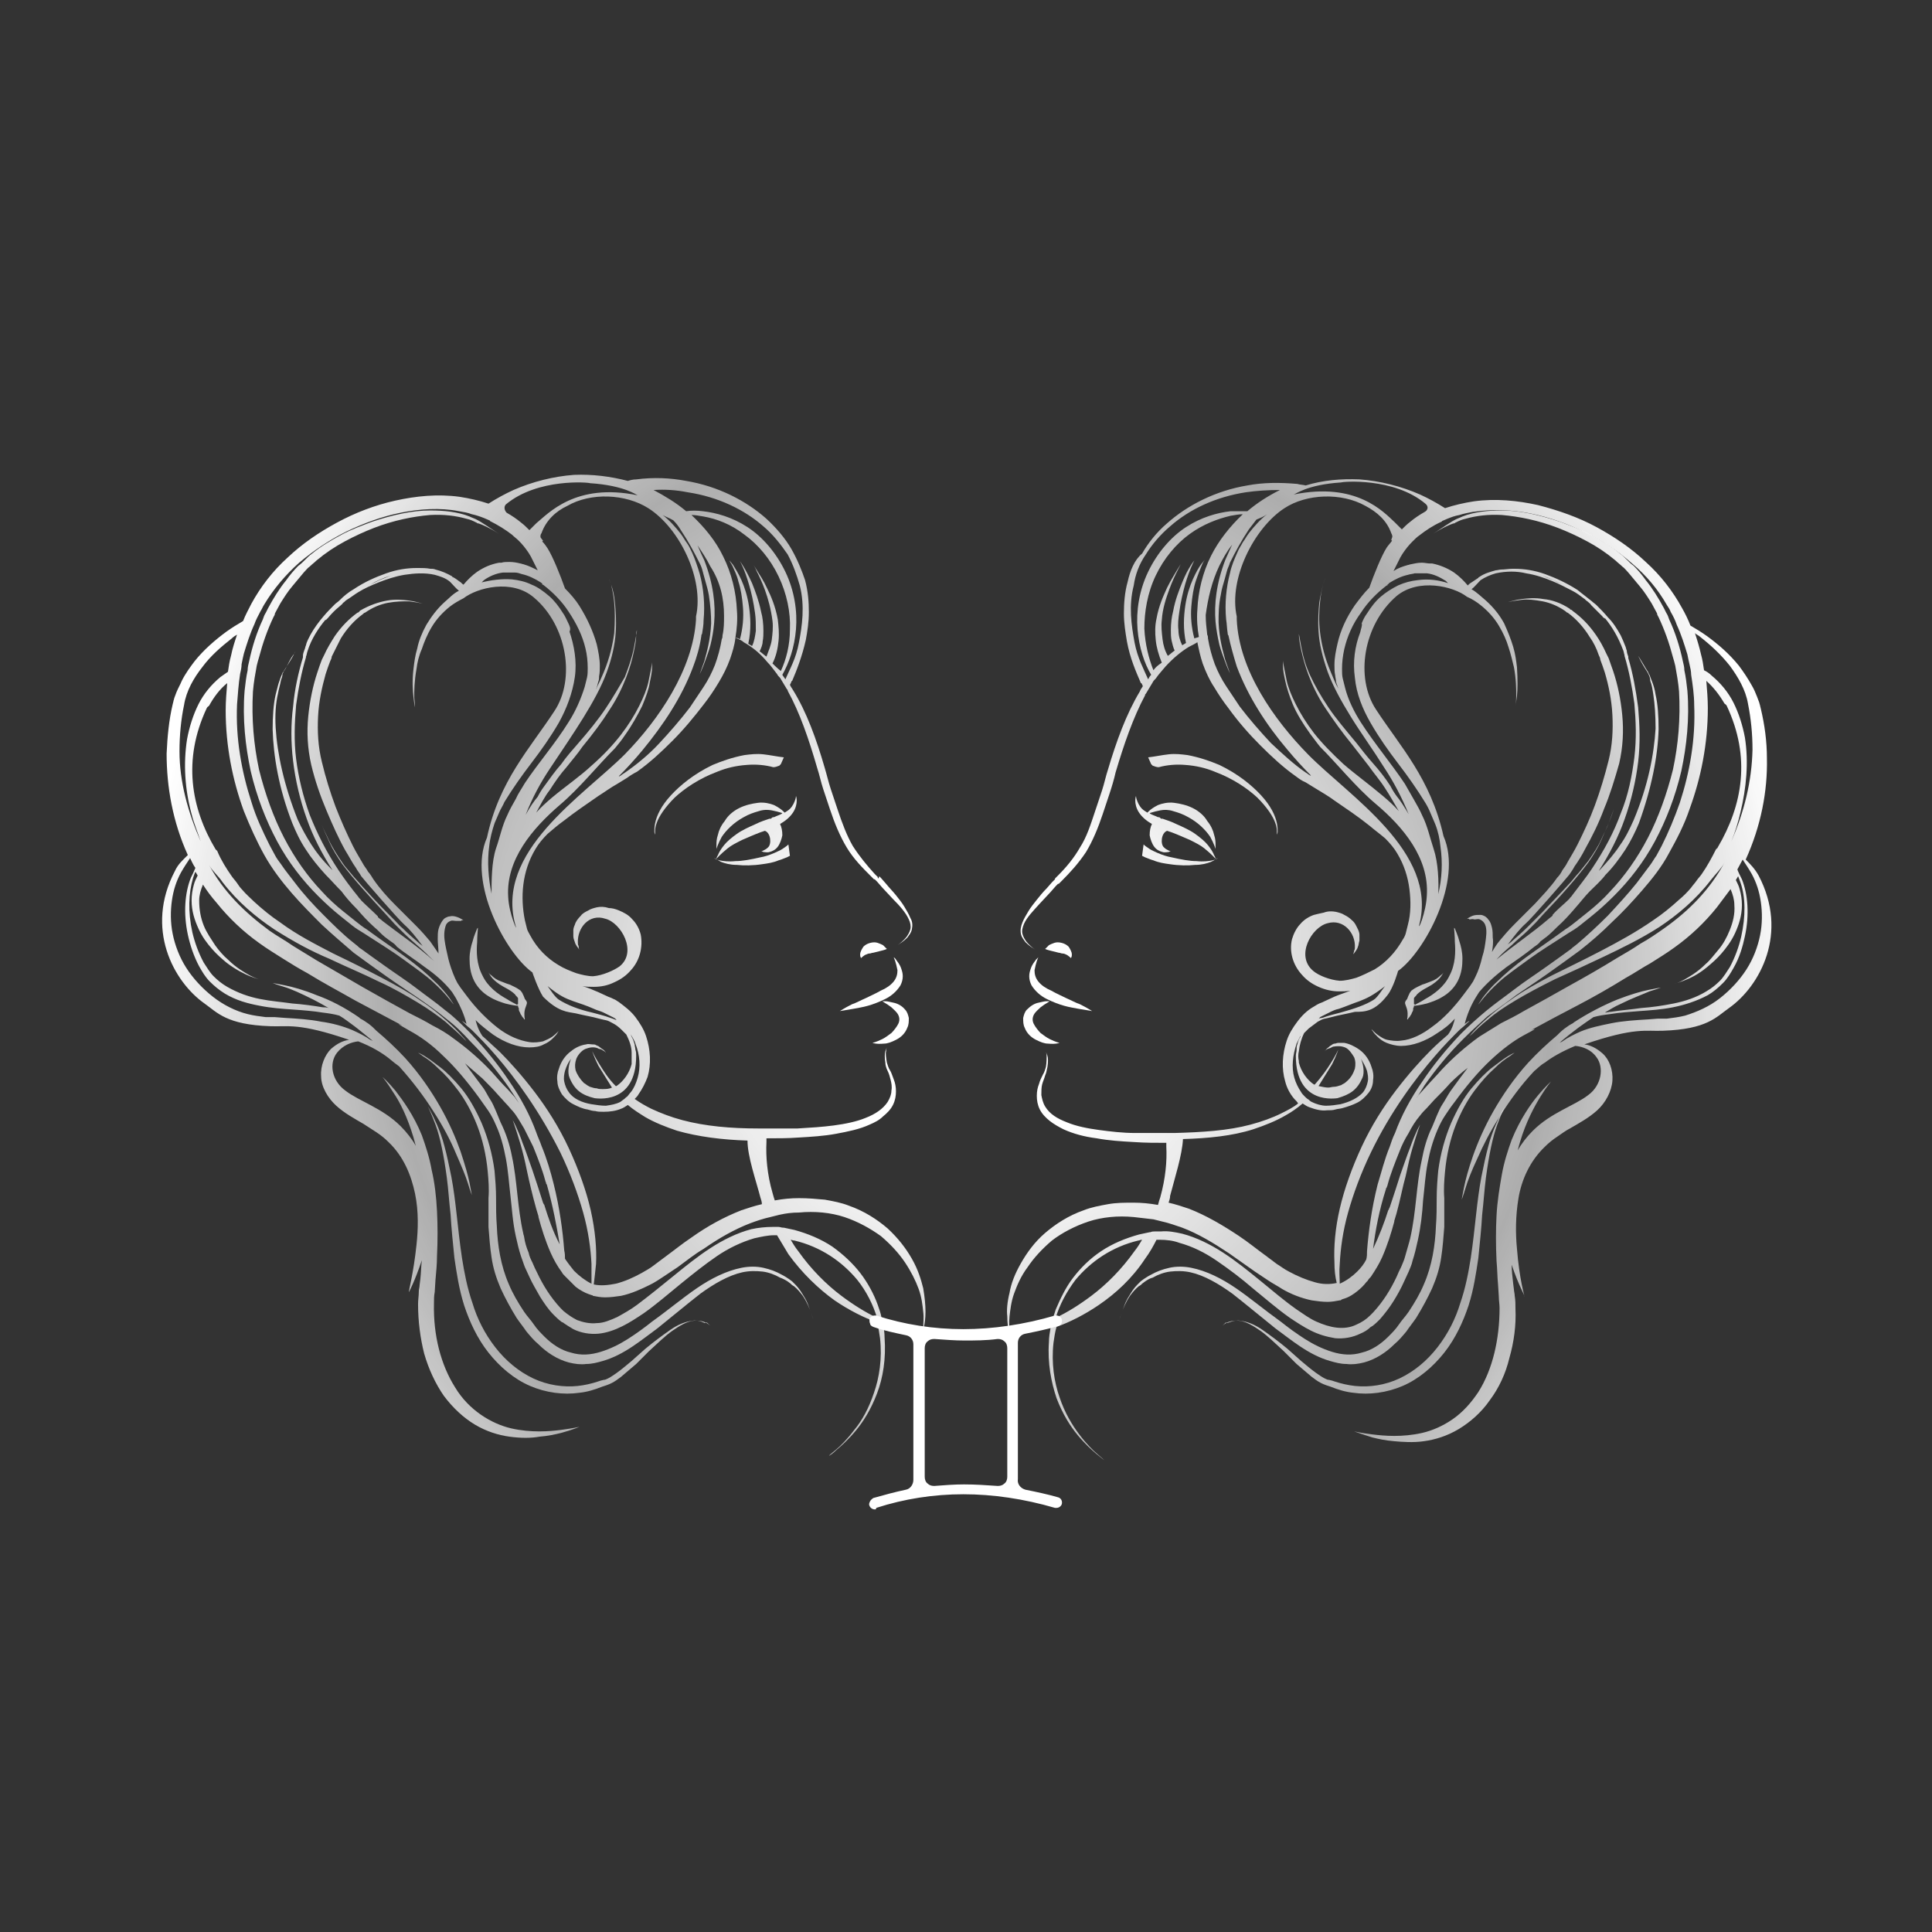 <?xml version="1.0" encoding="utf-8"?>
<!-- Generator: Adobe Illustrator 21.1.0, SVG Export Plug-In . SVG Version: 6.00 Build 0)  -->
<svg version="1.1" id="Layer_11" xmlns="http://www.w3.org/2000/svg" xmlns:xlink="http://www.w3.org/1999/xlink" x="0px" y="0px"
	 viewBox="0 0 255.1 255.1" style="enable-background:new 0 0 255.1 255.1;" xml:space="preserve">
<rect x="0" y="0" width="255.1" height="255.1" fill="#333333" stroke="none"/>
<style type="text/css">
	.st0{fill:url(#SVGID_1_);}
	.st1{fill:url(#SVGID_2_);}
	.st2{fill:url(#SVGID_3_);}
	.st3{fill:url(#SVGID_4_);}
	.st4{fill:url(#SVGID_5_);}
	.st5{fill:url(#SVGID_6_);}
	.st6{fill:url(#SVGID_7_);}
	.st7{fill:url(#SVGID_8_);}
	.st8{fill:url(#SVGID_9_);}
	.st9{fill:url(#SVGID_10_);}
	.st10{fill:url(#SVGID_11_);}
	.st11{fill:url(#SVGID_12_);}
	.st12{fill:url(#SVGID_13_);}
	.st13{fill:url(#SVGID_14_);}
	.st14{fill:url(#SVGID_15_);}
	.st15{fill:url(#SVGID_16_);}
	.st16{fill:url(#SVGID_17_);}
	.st17{fill:url(#SVGID_18_);}
	.st18{fill:url(#SVGID_19_);}
	.st19{fill:url(#SVGID_20_);}
	.st20{fill:url(#SVGID_21_);}
	.st21{fill:url(#SVGID_22_);}
	.st22{fill:#FFFFFF;}
</style>
<radialGradient id="SVGID_1_" cx="128.249" cy="131.024" r="109.528" gradientUnits="userSpaceOnUse">
	<stop  offset="0.2" style="stop-color:#FFFFFF"/>
	<stop  offset="0.7" style="stop-color:#FFFFFF;stop-opacity:0.6"/>
	<stop  offset="1" style="stop-color:#FFFFFF"/>
</radialGradient>
<path class="st0" d="M137.1,132.4c0.5-0.1,0.8-0.2,1.1-0.2c0.3,0,0.4,0,0.4,0l-0.3,0.2c-0.2,0.1-0.5,0.3-0.9,0.6
	c-0.3,0.3-0.7,0.6-0.9,1c-0.2,0.4-0.2,0.8,0,1.2c0.2,0.4,0.6,0.9,0.9,1.2c0.4,0.3,0.8,0.6,1.2,0.8c0.8,0.4,1.3,0.5,1.3,0.5
	c0,0-0.5,0.2-1.5,0.1c-0.5,0-1-0.2-1.6-0.5c-0.6-0.3-1.2-0.8-1.5-1.6c-0.2-0.4-0.2-0.8-0.2-1.3c0.1-0.4,0.2-0.8,0.5-1.1
	C136.1,132.8,136.6,132.5,137.1,132.4z"/>
<radialGradient id="SVGID_2_" cx="128.249" cy="131.024" r="109.528" gradientUnits="userSpaceOnUse">
	<stop  offset="0.2" style="stop-color:#FFFFFF"/>
	<stop  offset="0.7" style="stop-color:#FFFFFF;stop-opacity:0.6"/>
	<stop  offset="1" style="stop-color:#FFFFFF"/>
</radialGradient>
<path class="st1" d="M137.1,126.4c0,0-0.1,0.2-0.2,0.5c-0.1,0.3-0.2,0.7-0.3,1.2c0,0.5,0.1,1,0.5,1.5c0.4,0.5,1,0.9,1.7,1.2
	c0.7,0.4,1.4,0.7,2,1c0.7,0.3,1.2,0.6,1.8,0.8c1,0.5,1.6,0.9,1.6,0.9l-1.8-0.3c-0.5-0.1-1.2-0.2-1.9-0.4c-0.7-0.2-1.5-0.5-2.3-0.9
	c-0.8-0.4-1.5-1-2-1.8c-0.2-0.4-0.3-0.8-0.3-1.2c0-0.4,0.1-0.7,0.2-1c0.2-0.6,0.5-0.9,0.7-1.2C137,126.5,137.1,126.4,137.1,126.4z"
	/>
<radialGradient id="SVGID_3_" cx="128.249" cy="131.024" r="109.528" gradientUnits="userSpaceOnUse">
	<stop  offset="0.2" style="stop-color:#FFFFFF"/>
	<stop  offset="0.7" style="stop-color:#FFFFFF;stop-opacity:0.6"/>
	<stop  offset="1" style="stop-color:#FFFFFF"/>
</radialGradient>
<path class="st2" d="M140.3,125.9c-0.2,0-0.3-0.1-0.5-0.1l-1.2-0.3c-0.4-0.1-0.6-0.2-0.6-0.2c0,0,0.2-0.2,0.5-0.5
	c0.2-0.1,0.4-0.2,0.7-0.3c0.3-0.1,0.6-0.1,1,0c0.4,0.1,0.7,0.3,0.9,0.5c0.2,0.3,0.3,0.5,0.4,0.8c0.1,0.5-0.1,0.7-0.1,0.7
	c0,0-0.2-0.2-0.5-0.4C140.7,126,140.5,125.9,140.3,125.9z"/>
<radialGradient id="SVGID_4_" cx="128.249" cy="131.024" r="109.528" gradientUnits="userSpaceOnUse">
	<stop  offset="0.2" style="stop-color:#FFFFFF"/>
	<stop  offset="0.7" style="stop-color:#FFFFFF;stop-opacity:0.6"/>
	<stop  offset="1" style="stop-color:#FFFFFF"/>
</radialGradient>
<path class="st3" d="M149.9,105.7c0-0.4,0.1-0.6,0.1-0.6s0,0.2,0.1,0.5c0.1,0.3,0.3,0.8,0.7,1.2c0.2,0.2,0.4,0.3,0.7,0.5
	c0.1-0.1,0.1-0.1,0.2-0.2c0.2-0.2,0.6-0.5,1.2-0.8c0.5-0.2,1.3-0.4,2.1-0.3c0.8,0.1,1.7,0.3,2.5,0.7c0.8,0.4,1.5,1,1.9,1.7
	c0.5,0.6,0.8,1.3,0.9,1.8c0.2,0.6,0.2,1,0.2,1.4c0,0.3,0,0.5,0,0.5c0,0-0.2-0.7-0.7-1.6c-0.6-0.9-1.6-1.9-2.9-2.6
	c-0.7-0.4-1.3-0.6-2-0.8c-0.6-0.2-1.2-0.2-1.7-0.1c-0.5,0.1-0.9,0.2-1.2,0.3c-0.1,0-0.2,0.1-0.2,0.1c0.3,0.2,0.7,0.3,1.1,0.5
	c0,0,0,0,0,0c0,0,0,0,0,0c0,0,0.1,0,0.1,0c0.1,0,0.2,0.1,0.2,0.1c0,0,0.1,0.1,0.1,0.1c0.1,0,0.1,0,0.2,0c0,0,0,0,0,0
	c0.6,0.2,1.2,0.4,1.8,0.7c0.9,0.4,1.8,0.8,2.5,1.3c0.7,0.5,1.3,1,1.7,1.5c0.4,0.5,0.7,1,0.8,1.3c0.2,0.3,0.2,0.5,0.2,0.5
	c0,0-0.5-0.6-1.5-1.4c-0.5-0.4-1.1-0.7-1.9-1.1c-0.7-0.3-1.6-0.7-2.4-1c-0.6-0.2,0,0-0.6-0.2c-0.8,0.3-0.9,1.8-0.4,2.2
	c0.2,0.2,0.4,0.3,0.6,0.4c0.2,0.1,0.3,0.1,0.3,0.1c0,0-0.1,0-0.3,0.1c-0.2,0-0.5,0.1-0.8,0c-0.4-0.1-0.8-0.3-1.1-0.7
	c-0.3-0.4-0.5-1-0.6-1.5c0-0.6,0.1-1.1,0.3-1.5c-0.7-0.4-1.3-0.9-1.7-1.5C150,106.7,149.9,106.1,149.9,105.7z"/>
<radialGradient id="SVGID_5_" cx="128.249" cy="131.024" r="109.528" gradientUnits="userSpaceOnUse">
	<stop  offset="0.2" style="stop-color:#FFFFFF"/>
	<stop  offset="0.7" style="stop-color:#FFFFFF;stop-opacity:0.6"/>
	<stop  offset="1" style="stop-color:#FFFFFF"/>
</radialGradient>
<path class="st4" d="M159.9,113.8c-0.5,0.2-1.2,0.4-2.1,0.4c-0.9,0.1-2.1,0.1-3.4-0.1c-0.7-0.1-1.4-0.2-2.1-0.5
	c-0.4-0.1-0.8-0.3-1.1-0.4c-0.4-0.2-0.4-0.2-0.4-0.2l0.2-1.5c0.2,0.2,0.5,0.4,0.8,0.6c0.3,0.2,0.6,0.3,1,0.5
	c0.7,0.3,1.3,0.5,1.9,0.6c1.3,0.3,2.4,0.5,3.3,0.5c0.9,0.1,1.6,0,2.1-0.1c0.5-0.1,0.7-0.3,0.7-0.3
	C160.5,113.4,160.4,113.6,159.9,113.8z"/>
<radialGradient id="SVGID_6_" cx="128.249" cy="131.024" r="109.528" gradientUnits="userSpaceOnUse">
	<stop  offset="0.2" style="stop-color:#FFFFFF"/>
	<stop  offset="0.7" style="stop-color:#FFFFFF;stop-opacity:0.6"/>
	<stop  offset="1" style="stop-color:#FFFFFF"/>
</radialGradient>
<path class="st5" d="M154.3,99.6c0.9-0.1,1.7,0,2.5,0.1c1.6,0.3,3,0.8,4.2,1.3c2.5,1.2,4.3,2.7,5.5,4c1.3,1.4,1.9,2.7,2.1,3.7
	c0.1,0.5,0.1,0.9,0.1,1.1c0,0.2-0.1,0.4-0.1,0.4c0,0,0-0.1,0-0.4c0-0.2,0-0.6-0.2-1.1c-0.3-0.9-1.1-2.1-2.4-3.4
	c-1.3-1.2-3.2-2.5-5.6-3.4c-1.2-0.5-2.5-0.8-3.9-0.9c-1.2-0.1-2.4,0-3.5,0.3c-0.3,0-0.5-0.1-0.8-0.2c-0.1-0.1-0.1-0.1-0.2-0.2
	l-0.4-0.9C152.5,99.9,153.4,99.7,154.3,99.6z"/>
<radialGradient id="SVGID_7_" cx="128.249" cy="131.024" r="109.528" gradientUnits="userSpaceOnUse">
	<stop  offset="0.2" style="stop-color:#FFFFFF"/>
	<stop  offset="0.7" style="stop-color:#FFFFFF;stop-opacity:0.6"/>
	<stop  offset="1" style="stop-color:#FFFFFF"/>
</radialGradient>
<path class="st6" d="M186.1,131.2c0-0.1,0.1-0.1,0.1-0.2c0.1-0.1,0.2-0.2,0.2-0.3l0,0.1c0,0,0.1-0.1,0.1-0.1
	c0.4-0.3,0.9-0.5,1.3-0.7c0.4-0.1,0.8-0.3,1.1-0.4c0.6-0.2,1-0.5,1.3-0.8c0.3-0.2,0.4-0.4,0.4-0.4c0,0-0.1,0.2-0.3,0.5
	c-0.2,0.3-0.6,0.7-1.2,1.1c-0.6,0.4-1.4,0.7-2,1.3c-0.1,0.2-0.3,0.3-0.4,0.5c0,0.1,0,0,0,0.2c0,0.1,0,0.2,0,0.4c0,0.1,0,0.1,0,0.2
	l0.1,0c0,0,0,0.1,0,0.1c0.3-0.2,0.8-0.4,1.4-0.8c1.1-0.6,2.5-1.6,3.2-3.1c0.8-1.5,0.8-3.2,0.7-4.4c0-0.9-0.1-1.6-0.1-1.9
	c0,0,0.1,0.1,0.1,0.1c0.1,0.3,0.4,0.9,0.6,1.7c0.2,0.6,0.4,1.4,0.4,2.3c0,0.9-0.1,1.9-0.6,2.9c-0.5,1-1.3,1.7-2,2.1
	c-0.8,0.5-1.5,0.7-2.1,0.9c-0.8,0.2-1.4,0.3-1.7,0.3c0,0.1,0,0.2-0.1,0.3c0,0,0,0.1,0,0.1c0,0.1,0,0.2-0.1,0.4
	c-0.1,0.1-0.1,0.3-0.2,0.4c0,0,0,0,0,0c-0.1,0.1-0.1,0.2-0.2,0.3l0,0c-0.1,0.1-0.2,0.2-0.2,0.3c0,0-0.1,0-0.1,0c0,0,0,0,0,0
	c0.1-0.5,0.1-1.1-0.1-1.6c-0.2-0.6-0.3-0.6,0.1-1.1C185.9,131.6,186,131.4,186.1,131.2z"/>
<radialGradient id="SVGID_8_" cx="128.249" cy="131.024" r="109.528" gradientUnits="userSpaceOnUse">
	<stop  offset="0.2" style="stop-color:#FFFFFF"/>
	<stop  offset="0.7" style="stop-color:#FFFFFF;stop-opacity:0.6"/>
	<stop  offset="1" style="stop-color:#FFFFFF"/>
</radialGradient>
<path class="st7" d="M197.8,129.5c0.9-0.9,2.2-2,3.7-3.1c1.5-1.1,3.3-2.3,5.2-3.7c0.5-0.3,1-0.7,1.5-1.1c0.5-0.4,1-0.8,1.5-1.2
	c1-0.8,2-1.7,2.9-2.7c1.9-2,3.6-4.4,5-7.1c1.4-2.7,2.5-5.8,3.3-9c0.7-3.3,1-6.7,0.8-10.3c-0.1-1.2-0.3-2.3-0.5-3.4
	c-0.1-0.4-0.2-0.8-0.3-1.1c-0.5-1.9-1.1-3.6-1.9-5.3c-0.1-0.2-0.2-0.3-0.2-0.5c-0.2-0.4-0.5-0.9-0.7-1.3c-0.5-0.8-1-1.6-1.6-2.3
	c-0.5-0.6-1-1.2-1.5-1.8c-0.3-0.3-0.5-0.6-0.8-0.8c-0.3-0.3-0.6-0.5-0.9-0.8c-1.2-1-2.4-1.8-3.7-2.5c-1.3-0.7-2.6-1.3-3.9-1.8
	c-2.6-1-5.1-1.5-7.4-1.7c-1.8-0.1-3.4,0.1-4.8,0.5c-0.5,0.1-0.9,0.3-1.3,0.5c0,0-0.1,0-0.1,0.1c-0.1-0.1-1.7,0.6-2.9,1.4
	c0.6-0.4,2.7-1.8,2.8-1.8c0.3-0.2,0.7-0.3,1.1-0.5c1.5-0.6,3.3-0.8,5.2-0.8c2.4,0,5,0.6,7.7,1.5c1.3,0.5,2.7,1,4,1.7
	c1.3,0.7,2.7,1.5,3.9,2.5c0.3,0.2,0.6,0.5,0.9,0.8c0.3,0.3,0.6,0.6,0.9,0.8c0.6,0.6,1.1,1.2,1.6,1.9c0.9,1.1,1.7,2.4,2.4,3.7
	c0.1,0.2,0.2,0.4,0.3,0.6c0.2,0.3,0.3,0.6,0.4,0.9c0.8,1.7,1.4,3.6,1.8,5.5c0.1,0.4,0.2,0.8,0.2,1.2c0.2,0.9,0.3,1.8,0.4,2.7
	c0.3,3.7-0.1,7.3-0.8,10.6c-0.8,3.4-2,6.5-3.5,9.3c-1.5,2.8-3.4,5.2-5.4,7.2c-1,1-2,1.9-3,2.7c-0.5,0.4-1,0.8-1.5,1.2
	c-0.5,0.4-1,0.7-1.5,1c-2,1.3-3.8,2.4-5.3,3.5c-1.5,1.1-2.8,2-3.8,2.9c-2,1.8-2.7,3-2.8,3c0,0,0.2-0.3,0.6-0.9
	C196.2,131.2,196.8,130.4,197.8,129.5z"/>
<radialGradient id="SVGID_9_" cx="128.249" cy="131.024" r="109.528" gradientUnits="userSpaceOnUse">
	<stop  offset="0.2" style="stop-color:#FFFFFF"/>
	<stop  offset="0.7" style="stop-color:#FFFFFF;stop-opacity:0.6"/>
	<stop  offset="1" style="stop-color:#FFFFFF"/>
</radialGradient>
<path class="st8" d="M151.2,169.2c-0.1,0.1-0.3,0.2-0.4,0.3c-0.1,0.1-0.1,0.1-0.2,0.2c-0.1,0-0.1,0.1-0.2,0.1
	c-0.5,0.4-0.9,0.9-1.2,1.3c-0.6,0.9-0.9,1.7-1.1,2.3l-0.3,0.8c0,0,0.1-0.3,0.3-0.8c0.2-0.5,0.4-1.4,1-2.3c0.3-0.5,0.6-1,1.1-1.5
	c0.1-0.1,0.1-0.1,0.2-0.2c0,0,0.1-0.1,0.2-0.2c0.1-0.1,0.3-0.2,0.4-0.3c0.3-0.2,0.6-0.4,1-0.6c0.7-0.4,1.5-0.7,2.4-0.9
	c0.9-0.2,1.9-0.2,2.9,0c2,0.4,4,1.4,5.9,2.7c1.9,1.3,3.8,2.9,5.9,4.4c1,0.8,2.1,1.6,3.2,2.3c1.1,0.7,2.3,1.3,3.6,1.7
	c1.3,0.4,2.6,0.5,3.9,0.1c1.3-0.3,2.5-1.1,3.5-2.1c0.5-0.5,1-1,1.4-1.6c0.4-0.6,0.9-1.1,1.3-1.7c0.8-1.2,1.5-2.4,2-3.6
	c1.1-2.5,1.5-5.2,1.6-7.7c0.1-1.3,0.1-2.5,0.1-3.7c0-1.2,0.1-2.5,0.2-3.6c0.3-2.3,0.9-4.4,1.7-6.3c0.8-1.8,1.7-3.4,2.7-4.6
	c1-1.2,2-2.2,2.8-2.8c0.9-0.7,1.6-1.2,2.1-1.5c0.5-0.3,0.8-0.4,0.8-0.4c0,0-0.3,0.2-0.7,0.5c-0.5,0.3-1.2,0.8-2,1.6
	c-0.8,0.7-1.7,1.7-2.6,2.9c-0.9,1.2-1.8,2.8-2.5,4.6c-0.7,1.8-1.2,3.9-1.4,6.1c-0.1,1.1-0.2,2.3-0.1,3.5c0,1.2,0,2.5,0,3.8
	c-0.1,1.3-0.2,2.7-0.4,4c-0.2,1.4-0.6,2.7-1.2,4.1c-0.6,1.3-1.3,2.6-2.1,3.9c-0.4,0.6-0.9,1.2-1.3,1.8c-0.5,0.6-1,1.2-1.6,1.7
	c-1.1,1.1-2.5,2-4,2.4c-0.8,0.2-1.6,0.3-2.3,0.2c-0.8,0-1.5-0.2-2.2-0.4c-1.4-0.4-2.7-1.1-3.9-1.9c-1.2-0.8-2.2-1.6-3.3-2.4
	c-2-1.6-3.9-3.2-5.7-4.6c-1.8-1.3-3.7-2.4-5.5-2.8c-0.9-0.2-1.8-0.2-2.7-0.1c-0.8,0.1-1.6,0.4-2.3,0.8
	C151.8,168.8,151.5,169,151.2,169.2z"/>
<radialGradient id="SVGID_10_" cx="128.249" cy="131.024" r="109.528" gradientUnits="userSpaceOnUse">
	<stop  offset="0.2" style="stop-color:#FFFFFF"/>
	<stop  offset="0.7" style="stop-color:#FFFFFF;stop-opacity:0.6"/>
	<stop  offset="1" style="stop-color:#FFFFFF"/>
</radialGradient>
<path class="st9" d="M162.6,174.5c0.3-0.1,0.7-0.2,1.2-0.1c0.9,0.1,1.9,0.5,2.9,1.2c1,0.7,2.1,1.5,3.3,2.5l1.8,1.6
	c0.6,0.5,1.3,1.1,2,1.6c0.3,0.2,0.7,0.5,1.1,0.7c0.2,0.1,0.4,0.2,0.6,0.2l0.4,0.1l0.3,0.1c0.9,0.3,1.8,0.5,2.7,0.6
	c1.9,0.2,4-0.1,5.9-1c1.9-0.9,3.6-2.3,5-4.1c1.4-1.8,2.4-3.8,3-5.8c0.7-2,1.1-4.1,1.4-6c0.3-2,0.5-3.9,0.7-5.7
	c0.2-1.8,0.4-3.4,0.7-5c0.3-1.5,0.6-2.9,0.9-4c0.3-1.2,0.7-2.2,1-2.9c0.7-1.6,1.2-2.4,1.2-2.4c0,0-0.4,0.8-1,2.4
	c-0.6,1.6-1.1,4-1.5,7c-0.2,1.5-0.3,3.2-0.5,4.9c-0.1,1.8-0.3,3.7-0.5,5.7c-0.3,2-0.6,4.1-1.3,6.3c-0.7,2.1-1.7,4.3-3.2,6.2
	c-1.5,1.9-3.4,3.5-5.5,4.4c-2.1,0.9-4.4,1.2-6.5,0.9c-1-0.1-2-0.4-3-0.8l-0.3-0.1l-0.3-0.1c-0.3-0.1-0.5-0.2-0.7-0.3
	c-0.4-0.2-0.8-0.5-1.2-0.8c-0.7-0.6-1.4-1.2-2-1.7l-1.7-1.7c-1.1-1-2.1-2-3.1-2.7c-1-0.7-1.9-1.2-2.7-1.3c-0.8-0.1-1.5,0.1-1.8,0.3
	c-0.4,0.2-0.5,0.4-0.5,0.4c0,0,0.1-0.2,0.5-0.5C162,174.8,162.2,174.6,162.6,174.5z"/>
<radialGradient id="SVGID_11_" cx="128.249" cy="131.024" r="109.528" gradientUnits="userSpaceOnUse">
	<stop  offset="0.2" style="stop-color:#FFFFFF"/>
	<stop  offset="0.7" style="stop-color:#FFFFFF;stop-opacity:0.6"/>
	<stop  offset="1" style="stop-color:#FFFFFF"/>
</radialGradient>
<path class="st10" d="M148.9,76.8c-0.4,1.4-0.5,2.9-0.5,4.2c0,1.3,0.2,2.5,0.4,3.7c0.4,2.2,1.2,4,1.8,5.4c0,0,0,0.1,0.1,0.1
	c0,0,0,0.1,0,0.1c0,0,0,0,0-0.1c0.1,0.1,0.1,0.2,0.2,0.4c-0.1,0.2-0.3,0.4-0.4,0.7c-1.8,3-3.1,6.6-4.2,10.3
	c-0.3,0.9-0.5,1.9-0.8,2.8l-0.9,2.7c-0.6,1.8-1.1,3.4-2,4.8c-0.8,1.4-1.8,2.6-2.9,3.7l-0.4,0.4l0,0.1c0,0-0.1,0.1-0.1,0.1l-0.1,0.1
	l-0.2,0.2l-0.7,0.8c-0.5,0.5-0.9,1-1.3,1.5c-0.4,0.5-0.8,1-1.1,1.5c-0.3,0.5-0.6,1-0.8,1.5c-0.2,0.5-0.3,1-0.2,1.5
	c0.1,0.5,0.4,0.8,0.6,1.1c0.5,0.5,1,0.8,1.3,1c0.3,0.2,0.5,0.3,0.5,0.3s-0.2-0.1-0.5-0.3c-0.3-0.2-0.8-0.6-1.2-1.1
	c-0.2-0.3-0.4-0.6-0.5-1c-0.1-0.4,0-0.8,0.2-1.3c0.4-0.9,1.2-1.7,2.1-2.7l1.4-1.5l0.7-0.8l0.2-0.2l0.1-0.1c0,0,0,0,0,0l0.1,0
	l0.4-0.4c1.1-1.1,2.2-2.3,3.2-3.8c0.9-1.5,1.6-3.2,2.2-5l0.9-2.7c0.3-0.9,0.6-1.9,0.8-2.8c1.1-3.7,2.3-7.2,3.9-10.2c0,0,0,0,0-0.1
	c0,0,0.1-0.1,0.1-0.1c0.3-0.5,0.6-1,0.9-1.5c0.1-0.2,0.2-0.3,0.4-0.5c0.4-0.6,0.9-1.1,1.3-1.6c1-1.1,2.1-2,3.1-2.6
	c0.4-0.2,0.8-0.4,1.1-0.6c0.2,1,0.4,1.9,0.7,2.8c0.4,1.1,0.9,2.2,1.5,3.1c0.6,1,1.2,1.9,1.9,2.8c1.3,1.8,2.7,3.4,4.2,4.9
	c1.5,1.5,3,2.9,4.7,4.1c0.4,0.3,0.8,0.6,1.3,0.8l1.3,0.8c0.8,0.5,1.7,1,2.5,1.6c1.6,1.1,3.1,2.1,4.6,3.3c0.7,0.6,1.4,1.1,2.1,1.7
	c0.6,0.6,1.2,1.3,1.6,2c0.9,1.5,1.4,3.1,1.6,4.7c0.2,1.6,0.2,3.2-0.2,4.7c-0.1,0.4-0.2,0.8-0.3,1.2c-0.1,0.3-0.2,0.5-0.4,0.8
	c-0.9,1.6-2.2,3-3.7,3.9c-0.8,0.4-1.6,0.8-2.4,1.1c-0.7,0.2-1.5,0.4-2.2,0.4c-1.3-0.1-2.8-0.7-3.5-1.3c-2.4-2-0.2-5.8,1.9-6.3
	c2.1-0.6,3.7,1.3,3.6,3.2c0,0,0,0,0,0c0,0.1,0,0.3-0.1,0.4c0,0.2-0.1,0.3-0.1,0.5c0.2-0.3,0.5-0.6,0.6-1c0.1-0.2,0.1-0.5,0.2-0.8
	c0,0,0,0,0,0c0,0,0,0,0,0c0,0,0,0,0,0c0-0.1,0-0.1,0-0.2c0-0.1,0-0.2,0-0.3c0,0,0,0,0,0c0,0,0,0,0,0c0-0.1,0-0.2,0-0.3c0,0,0,0,0,0
	c0-0.2-0.1-0.5-0.2-0.7c-0.2-0.4-0.4-0.9-0.8-1.2c-0.3-0.3-0.6-0.5-1-0.7c-0.3-0.2-0.7-0.3-1.1-0.4c-0.5-0.1-1.1-0.1-1.6,0.1
	c-0.5,0.1-0.9,0.2-1.3,0.3c-0.6,0.2-1.3,0.6-1.8,1.2c-0.5,0.5-0.9,1.3-1.1,2c-0.4,1.6,0.1,3.4,1.3,4.7c0.6,0.7,1.3,1.2,2.2,1.6
	c0.9,0.4,1.8,0.6,2.7,0.6c0.5,0,1,0,1.5-0.1c-0.7,0.3-1.4,0.5-2.1,0.8c-0.4,0.2-0.9,0.4-1.3,0.6c-0.2,0.1-0.4,0.2-0.7,0.3
	c-0.2,0.1-0.4,0.2-0.7,0.4c-0.9,0.5-1.6,1.2-2.2,2c-0.6,0.8-1.1,1.6-1.4,2.5c-0.6,1.8-0.7,3.7-0.2,5.4c0.2,0.8,0.6,1.6,1.2,2.3
	c0.2,0.2,0.4,0.4,0.5,0.6c-0.6,0.5-1.4,0.9-2.2,1.3c-1.2,0.6-2.6,1.1-4.1,1.5c-3,0.8-6.4,1-10,1.1c-0.2,0-0.5,0-0.7,0
	c-0.2,0-0.3,0-0.5,0c-1.4,0-2.7,0-4,0c-1.7,0-3.3-0.2-4.8-0.4c-1.5-0.2-3-0.5-4.2-1c-1.3-0.5-2.3-1.1-2.9-2.1
	c-0.3-0.5-0.4-1-0.5-1.5c0-0.5,0-1,0.1-1.4c0.1-0.4,0.3-0.8,0.4-1.2c0.2-0.4,0.2-0.8,0.3-1.1c0.1-0.7,0.1-1.2,0-1.5
	c-0.1-0.3-0.2-0.5-0.2-0.5s0.1,0.2,0.1,0.5c0,0.3,0,0.9-0.1,1.5c-0.1,0.3-0.2,0.7-0.4,1c-0.2,0.4-0.4,0.8-0.5,1.2
	c-0.2,0.5-0.3,1-0.3,1.6c0,0.6,0.1,1.2,0.4,1.8c0.3,0.6,0.8,1.1,1.3,1.5c0.5,0.4,1.2,0.8,1.8,1.1c1.3,0.6,2.8,1,4.4,1.2
	c1.6,0.3,3.2,0.4,5,0.5c1.4,0.1,2.8,0.1,4.2,0.1c0,0.2,0,0.3,0,0.5c0.1,1.9-0.1,4.2-0.8,6.7c-0.1,0.3-0.2,0.6-0.3,1
	c-1.1-0.2-2.2-0.3-3.2-0.3c-1.2,0-2.3,0-3.4,0.2c-1.1,0.2-2.2,0.4-3.2,0.8c-2,0.7-3.7,1.8-5.1,3c-1.4,1.2-2.4,2.6-3.2,4
	c-0.8,1.4-1.3,2.7-1.5,3.9c-0.3,1.2-0.4,2.3-0.3,3.1c0,0.9,0.1,1.5,0.2,2l0,0c-0.1,0.3,0,0.5,0.1,0.6c0,0,0,0.1,0,0.1
	c0,0.1,0,0.1,0,0.1s0,0,0-0.1c0,0,0-0.1,0-0.1c0-0.1-0.1-0.3,0-0.6l0,0l0,0c0-0.5-0.1-1.1,0-2c0.1-0.8,0.2-1.9,0.6-3
	c0.4-1.1,0.9-2.3,1.8-3.5c0.8-1.2,1.9-2.4,3.2-3.5c1.3-1,3-1.9,4.8-2.5c0.9-0.3,1.9-0.5,2.9-0.6c1-0.1,2-0.1,3.1,0
	c0.9,0.1,1.7,0.2,2.6,0.3c0.4,0.1,0.8,0.2,1.2,0.3c0.9,0.2,1.7,0.5,2.6,0.8c2.1,0.8,4.1,2,6.2,3.4c1.1,0.8,2.3,1.6,3.4,2.4
	c0.3,0.2,0.6,0.4,0.9,0.6c0.3,0.2,0.6,0.4,0.9,0.6c0.6,0.4,1.2,0.7,1.8,1.1c1.2,0.7,2.5,1.2,3.9,1.5c0.7,0.1,1.4,0.2,2.1,0.2
	c0.5,0,1.1-0.1,1.6-0.2c0.1,0,0.2,0,0.2-0.1c0.1,0,0.2-0.1,0.3-0.1c0.7-0.2,1.3-0.6,1.8-1c0.5-0.4,0.9-0.8,1.2-1.2
	c0.1-0.1,0.1-0.1,0.2-0.2c0.1-0.2,0.2-0.3,0.4-0.5c0.6-0.9,1.1-1.7,1.5-2.6c0.7-1.6,1.2-3.2,1.6-4.7c0,0,0-0.1,0-0.1
	c0.1-0.3,0.2-0.7,0.3-1c0.5-1.8,0.8-3.5,1.2-4.9c0.3-1.4,0.6-2.7,0.9-3.7c0.6-2,1-3.1,1-3.1s-0.6,1-1.3,3c-0.4,1-0.8,2.2-1.3,3.6
	c-0.4,1.3-0.9,2.8-1.4,4.3l-0.1,0.2c0,0.1-0.1,0.2-0.1,0.2c-0.5,1.6-1.2,3.4-2,5.1c0.3-2.4,0.8-5.1,1.7-7.9c0-0.1,0-0.1,0.1-0.2
	c0-0.1,0.1-0.2,0.1-0.3c0.4-1.5,1-3,1.6-4.5c0.3-0.8,0.7-1.6,1.2-2.4c0.4-0.8,0.9-1.6,1.5-2.3c0.3-0.4,0.6-0.7,0.9-1l1-1.1
	c0.7-0.7,1.4-1.4,2.1-2.2c0.7-0.7,1.5-1.4,2.3-2c-0.7,0.9-1.5,2-2.3,3.1c-0.4,0.6-0.7,1.2-1.1,1.8c-0.4,0.6-1,2.2-1.3,2.9
	c-0.7,1.4-1.1,2.9-1.4,4.5c-0.7,3.2-0.7,6.7-1.5,10.2c0,0.1-0.1,0.3-0.1,0.4c0,0,0,0,0,0c-0.2,0.7-0.4,1.4-0.6,2.1
	c-0.1,0.4-0.3,0.8-0.5,1.3c-0.2,0.4-0.4,0.8-0.6,1.3c-0.8,1.7-1.8,3.3-3.1,4.7c-0.1,0.1-0.1,0.1-0.2,0.2c-0.1,0.1-0.2,0.2-0.2,0.2
	c-0.5,0.5-1.1,0.9-1.8,1.2c-0.8,0.4-1.7,0.5-2.6,0.4c-0.9-0.1-1.8-0.4-2.7-0.8c-0.9-0.4-1.7-1-2.6-1.6c-1.7-1.2-3.2-2.5-4.8-3.8
	c-1.6-1.3-3.2-2.6-4.9-3.7c-1.7-1.1-3.5-2-5.4-2.5c-0.9-0.2-1.9-0.4-2.8-0.3c-0.1,0-0.1,0-0.1,0c-0.2,0-0.5,0-0.7,0
	c-0.2,0-0.4,0-0.6,0.1c0,0-0.1,0-0.1,0c-0.5,0.1-0.9,0.2-1.4,0.3c-1.8,0.5-3.5,1.2-5,2.2c-1.5,1-2.7,2.2-3.7,3.5
	c-1,1.3-1.7,2.8-2.3,4.2c-0.2,0.6-0.4,1.2-0.5,1.7c-0.1,0.3-0.1,0.5-0.2,0.8c-0.1,0.6-0.2,1.2-0.2,1.8c-0.2,2.8,0.3,5.3,1,7.4
	c0.8,2.1,1.8,3.7,2.8,4.9c1,1.2,1.9,2,2.5,2.5c0.6,0.5,1,0.8,1,0.8c0,0-0.3-0.3-0.9-0.8c-0.6-0.5-1.5-1.4-2.4-2.6
	c-0.9-1.2-1.9-2.8-2.6-4.9c-0.7-2-1.1-4.5-0.8-7.2c0.1-0.7,0.2-1.4,0.4-2.1c1.7-0.6,3.7-1.6,5.6-2.9c2.2-1.5,4.4-3.5,6.1-6.1
	c0.6-0.8,1.1-1.7,1.5-2.5c0.1,0,0.3,0,0.4,0c0.9,0,1.8,0.1,2.6,0.4c1.8,0.5,3.4,1.3,5,2.4c1.6,1.1,3.2,2.3,4.7,3.6
	c1.6,1.3,3.2,2.7,4.9,3.9c0.9,0.6,1.8,1.2,2.8,1.7c1,0.5,2,0.8,3.2,1c1.1,0.1,2.3-0.1,3.3-0.6c0.5-0.2,1-0.5,1.4-0.9
	c0.1,0,0.1-0.1,0.2-0.1c0.4-0.3,0.7-0.6,1-0.9c0.7-0.8,1.3-1.6,1.8-2.4c0.5-0.8,1-1.7,1.4-2.6c0.2-0.4,0.4-0.9,0.6-1.3
	c0.2-0.5,0.4-0.9,0.5-1.4c0.3-0.9,0.5-1.8,0.7-2.7c0.4-1.8,0.6-3.6,0.7-5.3c0.2-1.7,0.3-3.4,0.6-4.9c0.3-1.6,0.7-3,1.3-4.4
	c0.3-0.7,0.6-1.3,1-1.9c0.4-0.6,0.8-1.2,1.2-1.7c1.6-2.2,3.2-4.1,4.8-5.6c1.6-1.5,3.1-2.6,4.4-3.3c1.3-0.7,1.9-1,1-0.7c0,0,0,0,0,0
	c2-1.1,4.1-2.2,6.2-3.3c2.1-1.1,4.2-2.3,6.3-3.6c1.1-0.6,2.1-1.3,3.2-1.9c1.1-0.7,2.1-1.3,3.2-2.1c2.1-1.5,4-3.3,5.6-5.3
	c0.6-0.8,1.2-1.6,1.8-2.4c0.3,0.7,0.5,1.4,0.5,2.1c0.1,1.2-0.2,2.3-0.6,3.3c-0.4,1-0.9,1.9-1.5,2.6c-0.6,0.7-1.1,1.4-1.7,1.9
	c-1.1,1.1-2.2,1.7-2.9,2.1c-0.7,0.4-1.2,0.5-1.2,0.5c0,0,0.4-0.1,1.2-0.4c0.8-0.3,1.9-0.8,3.1-1.8c0.6-0.5,1.3-1.1,1.9-1.8
	c0.6-0.7,1.3-1.6,1.8-2.7c0.5-1.1,0.9-2.3,0.9-3.7c0-0.7-0.1-1.4-0.3-2.1c-0.1-0.4-0.3-0.8-0.5-1.2c0.1-0.2,0.2-0.3,0.3-0.5
	c0.1,0.3,0.2,0.5,0.3,0.8c0.7,2,0.7,4.5,0.1,7.2c-0.3,1.3-0.8,2.7-1.5,4c-0.4,0.6-0.8,1.3-1.3,1.8c-0.5,0.5-1.1,1-1.8,1.4
	c-1.3,0.8-2.8,1.3-4.3,1.6c-1.5,0.3-2.9,0.5-4.3,0.6c-1.4,0.2-2.7,0.3-4,0.5c-0.3,0-0.5,0.1-0.8,0.1c0.7-0.4,1.3-0.8,2-1.1
	c1.6-0.8,3-1.3,3.9-1.7c1-0.3,1.5-0.5,1.5-0.5c0,0-0.6,0.1-1.6,0.3c-1,0.2-2.4,0.6-4.2,1.3c-1.7,0.7-3.7,1.7-5.7,3
	c0,0-0.1,0.1-0.1,0.1c-0.4,0.2-0.7,0.4-1.1,0.7c-0.4,0.3-0.7,0.6-1,0.9c-1.3,1.1-2.6,2.3-3.8,3.6c-1.9,2.1-3.4,4.3-4.6,6.4
	c-1.2,2.1-2.1,4.2-2.7,5.9c-0.6,1.7-1,3.2-1.2,4.2c-0.2,1-0.3,1.6-0.3,1.6c0,0,0.2-0.5,0.5-1.5c0.3-1,0.8-2.3,1.6-4
	c0.7-1.6,1.7-3.6,3-5.6c1.2-1.9,2.7-4,4.5-5.9c0.3-0.2,0.7-0.7,1.4-1.1c0.9-0.7,2.3-1.5,4-2.2c1,0.1,2.1,0.5,2.8,1.5
	c1,1.3,0.7,3.7-1.1,5c-1.8,1.4-4.9,2.3-7.3,4.7c-0.8,0.8-1.5,1.7-2,2.6c0.1-0.4,0.2-0.8,0.3-1.1c0.8-2.7,1.9-4.7,2.7-6
	c0.8-1.3,1.4-2,1.4-2c0,0-0.7,0.6-1.7,1.8c-1,1.2-2.4,3.2-3.5,5.9c-0.5,1.4-1,2.9-1.3,4.6c-0.3,1.7-0.6,3.5-0.7,5.4
	c-0.1,1.9-0.1,3.9,0,6c0.1,1,0.1,2.1,0.2,3.1l0.1,1.6c0,0.5,0.1,1,0.1,1.5c0,4.1-0.9,8.1-2.8,11.1c-1,1.5-2.1,2.7-3.4,3.6
	c-1.3,0.9-2.7,1.5-4,1.8c-1.3,0.3-2.6,0.4-3.7,0.4c-1.1,0-2.1-0.1-2.9-0.2c-1.6-0.2-2.4-0.4-2.4-0.4c0,0,0.8,0.3,2.4,0.8
	c0.8,0.2,1.7,0.4,2.9,0.5c1.1,0.1,2.5,0.2,3.9,0c1.5-0.2,3.1-0.7,4.6-1.6c1.5-0.9,3-2.2,4.1-3.8c1.2-1.6,2.1-3.5,2.6-5.6
	c0.6-2.1,0.9-4.3,0.8-6.5c0-0.6,0-1.1-0.1-1.7c0-0.3-0.1-0.6-0.1-0.8l-0.1-0.8c-0.1-0.9-0.2-1.7-0.2-2.5c0.9,2.7,1.8,4.2,1.7,4.2
	c0,0-0.7-2.4-1-6.3c-0.2-2-0.2-4.3,0.2-6.7c0.4-2.4,1.5-4.9,3.5-6.8c0.5-0.5,1-0.9,1.6-1.3c0.6-0.4,1.1-0.8,1.7-1.1
	c1.2-0.7,2.5-1.4,3.6-2.4c1.1-1,1.9-2.5,2-3.9c0.1-1.4-0.4-2.8-1.3-3.6c-0.8-0.7-1.6-1.1-2.4-1.2c6.7-2.3,8.1-1.7,10.4-1.8
	c5.8-0.2,7-1.8,8.7-3c4.1-2.9,7.9-9.9,3.9-17.5c-0.5-0.9-1.1-1.5-1.7-2.1c2-4.4,2.9-9,2.8-13.4c0-2.2-0.3-4.4-0.8-6.5l-0.1-0.4
	c0-0.1-0.1-0.3-0.1-0.4c-0.1-0.3-0.2-0.5-0.3-0.8c-0.2-0.5-0.4-1-0.7-1.5c-0.5-0.9-1.1-1.8-1.7-2.6c-1.3-1.6-2.7-2.8-4.2-3.9
	c-0.7-0.5-1.5-1-2.2-1.4c-0.3-0.8-0.7-1.6-1.1-2.3c-1.2-2.2-2.8-4.3-4.8-6.1c-1.9-1.8-4.1-3.3-6.5-4.6c-2.4-1.3-5-2.2-7.7-2.9
	c-2.7-0.6-5.6-0.9-8.5-0.5c-1.3,0.2-2.6,0.5-3.8,0.9c-1.1-0.7-2.2-1.3-3.3-1.8c-2.5-1.1-5.3-1.8-8-2c-2.4-0.1-4.8,0.1-7.1,0.8
	c-0.4-0.1-0.8-0.1-1.1-0.2c-2.3-0.2-4.5-0.2-6.6,0.2c-4.2,0.7-7.9,2.6-10.6,5c-1.4,1.2-2.5,2.6-3.3,4
	C149.8,73.9,149.2,75.4,148.9,76.8z M229.4,114.8c0.2-0.4,0.5-0.9,0.7-1.3c0.4,0.6,0.8,1.2,1.2,1.9c0.6,1.1,1,2.3,1.2,3.7
	c0.2,1.4,0.2,2.9-0.1,4.4c-0.3,1.5-0.9,3.1-1.8,4.5c-0.9,1.4-2.1,2.7-3.5,3.8c-1.4,1.1-3,1.8-4.6,2.3c-0.8,0.2-1.6,0.3-2.4,0.4
	c-0.2,0-0.4,0-0.6,0l-0.6,0l-1.3,0.1c-1.7,0.1-3.3,0.2-4.8,0.5c-1.5,0.3-2.9,0.6-4.1,1.1c-0.9,0.4-1.7,0.8-2.4,1.3
	c-0.1,0.1-0.3,0.1-0.4,0.2c0.8-0.7,1.7-1.4,2.5-2c0.7-0.5,1.4-1,2-1.4c0.7-0.2,1.4-0.3,2.2-0.4c1.2-0.2,2.6-0.3,3.9-0.4
	c1.4-0.1,2.9-0.2,4.4-0.5c1.5-0.3,3.1-0.8,4.6-1.6c0.7-0.4,1.4-1,2-1.6c0.6-0.6,1-1.3,1.4-2c0.8-1.4,1.2-2.8,1.5-4.2
	c0.6-2.8,0.4-5.5-0.4-7.5C229.7,115.5,229.5,115.1,229.4,114.8z M150.8,163.7c-0.3,0.5-0.6,1-1,1.5c-1.7,2.4-3.7,4.4-5.7,5.9
	c-1.6,1.2-3.2,2.2-4.7,2.9c0.5-1.7,1.4-3.4,2.6-5c1-1.2,2.2-2.3,3.6-3.2c1.4-0.9,3-1.6,4.7-2C150.4,163.8,150.6,163.7,150.8,163.7z
	 M188.1,67.6C188.1,67.6,188,67.6,188.1,67.6c-0.7,0.4-1.3,0.8-1.9,1.3c-0.4,0.3-0.8,0.7-1.1,1c-0.3-0.3-0.6-0.6-0.9-0.9
	c-1.5-1.4-5.1-5.4-13.4-3.7c0.2,0,1.7-1.3,6.3-1.6c0.1-0.1,6.9-0.7,11.1,2.8C188.7,66.9,188.5,67.4,188.1,67.6z M179.6,83.5
	c-0.7,1.8-1,3.9-0.7,6c0.2,2.1,1,4.1,2.1,6c1.1,1.9,2.3,3.6,3.6,5.3c1.3,1.7,2.5,3.4,3.6,5.2c0.3,0.5,0.5,0.9,0.7,1.4
	c0.2,0.5,0.4,0.9,0.6,1.4c0.4,1,0.6,2,0.7,3c0.3,2.1,0.2,4.2-0.3,6.3c0,0.1,0,0.1,0,0.2c0.1-1.9,0-4.4-0.6-6.2
	c-0.5-1.5-0.8-3-1.5-4.4c-0.3-0.7-0.7-1.4-1.1-2.1c-0.4-0.7-0.8-1.4-1.2-2.1c-1.8-2.7-4-5.3-5.8-8.1c-0.9-1.4-1.7-3-2.1-4.6
	c-0.1-0.4-0.2-0.8-0.3-1.2c-0.1-0.4-0.1-0.8-0.1-1.3c0-0.8,0.1-1.7,0.3-2.6c0.4-1.7,1.1-3.3,2.2-4.8c0.9-1.4,2.1-2.6,3.4-3.6l0.1,0
	c0,0,0-0.1,0-0.1c0.1-0.1,0.2-0.1,0.2-0.2c0.8-0.5,1.6-0.9,2.5-1.1c0.3-0.1,0.6-0.1,0.9-0.2c0.1,0,0.2,0,0.3,0c0,0,0,0,0,0
	c0.3,0,0.7,0,1,0c0.1,0,0.2,0,0.3,0c0.9,0.1,1.7,0.5,2.5,1c0.1,0.1,0.2,0.2,0.3,0.3c-1.2-0.4-2.6-0.6-4-0.4
	c-0.9,0.1-1.7,0.3-2.6,0.7c-0.8,0.4-1.6,0.9-2.3,1.5c-0.7,0.6-1.3,1.4-1.8,2.2c-0.3,0.4-0.5,0.8-0.7,1.3
	C179.9,82.6,179.7,83,179.6,83.5z M228.6,111.1c0.5-1.2,0.9-2.5,1.2-3.8c0.8-3.3,1.1-6.7,0.6-9.9c-0.3-1.6-0.8-3.2-1.5-4.6
	c-0.7-1.4-1.7-2.6-2.9-3.6c-0.3-0.3-0.6-0.5-1-0.7c-0.1-0.7-0.2-1.4-0.4-2.1c-0.2-0.9-0.5-1.9-0.8-2.8c0.2,0.2,0.5,0.3,0.7,0.5
	c1.4,1.1,2.7,2.3,3.9,3.8c1.1,1.5,2.1,3.2,2.4,5c0.4,2,0.6,4,0.6,6.1C231.3,103.2,230.3,107.2,228.6,111.1
	C228.6,111.2,228.6,111.2,228.6,111.1C228.5,111.1,228.6,111.1,228.6,111.1z M186.7,145.5c-0.1,0.1-0.1,0.1-0.1,0.2
	c0.5-0.8,1-1.6,1.5-2.4c1.4-2,3.1-4.1,5.1-6.1c1-1,2.1-2,3.2-3c1.2-0.9,2.5-1.8,3.8-2.8c1.3-0.9,2.7-1.8,4.1-2.8l2.1-1.5l1.1-0.8
	c0.4-0.3,0.7-0.5,1.1-0.8c1.4-1.1,2.8-2.3,4.2-3.7c1.4-1.3,2.7-2.7,4-4.2c1.3-1.5,2.6-3.1,3.6-5c1-1.8,2-3.7,2.7-5.8
	c1.5-4.1,2.4-8.6,2.4-13.3c0-1.2-0.1-2.4-0.2-3.6c0,0,0,0,0,0c0.9,0.8,1.7,1.8,2.4,3c0.1,0.1,0.2,0.1,0.3,0.3
	c3.2,6.8,2.1,13.1-1.2,18.7c0,0,0,0.1-0.1,0.1c0,0,0,0.1-0.1,0.1c-0.6,1.2-1.2,2.3-1.9,3.3c-0.2,0.3-0.5,0.6-0.7,0.9
	c-0.2,0.3-0.5,0.6-0.7,0.9c-0.5,0.6-1,1.1-1.6,1.6c-1.1,1-2.2,1.9-3.4,2.7c-2.3,1.6-4.7,2.9-7,4.1c-2.3,1.2-4.4,2.2-6.4,3.2
	c-1.9,1-3.7,2-5.1,3c-1.5,1-2.6,1.9-3.5,2.7c-0.9,0.8-1.6,1.5-2,2c-0.4,0.5-0.6,0.7-0.6,0.7c0,0,0.2-0.3,0.7-0.7
	c0.5-0.5,1.1-1.1,2.1-1.9c0.9-0.8,2.1-1.6,3.6-2.5c1.5-0.9,3.2-1.8,5.2-2.8c2-0.9,4.2-1.9,6.5-3c2.3-1.1,4.8-2.3,7.3-3.9
	c2.4-1.6,4.8-3.6,6.8-6.2c0.7-0.9,1.3-1.4,1.8-2.3c-1.9,3.5-4.6,6.3-8,8.7c-1,0.7-2,1.4-3.1,2c-1,0.7-2.1,1.3-3.1,1.9
	c-2.1,1.3-4.2,2.5-6.2,3.6c-2.1,1.2-4.1,2.3-6.1,3.4c-1,0.6-2,1.1-3,1.6c-1,0.6-1.9,1.2-2.9,1.8c-1.8,1.3-3.5,2.8-4.9,4.3
	c-0.7,0.8-1.4,1.5-2.1,2.3l-1,1.1C187,145.1,186.8,145.3,186.7,145.5z M176.9,169.5c0-0.8-0.1-1.6,0-2.6c0.1-2,0.4-4.3,1.1-6.8
	c0.7-2.5,1.7-5.2,3-7.9c2.6-5.4,5.9-9.8,8.5-12.8c1.2-1.4,2.3-2.5,3.1-3.3c0.3-0.3,0.6-0.5,0.8-0.7c0.4-0.4,0.6-0.5,0.6-0.6
	c0,0-0.2,0.1-0.6,0.4c0.3-1.2,0.8-2.4,1.4-3.4c0.2-0.3,0.3-0.5,0.5-0.8l0,0c1.1-1.3,2.4-2.4,3.6-3.3c1.3-0.9,2.6-1.8,3.7-2.7
	c0.3-0.2,0.6-0.4,0.8-0.7c0.3-0.2,0.5-0.4,0.8-0.6c0.5-0.4,1-0.9,1.4-1.3c0.9-0.8,1.7-1.7,2.3-2.4c0.8-0.9,1.4-1.7,2-2.3
	c0.7-0.7,1.5-1.4,2.1-2.2c1-1,1.8-2.1,2.6-3.3c0.7-1.1,1.3-2.3,1.8-3.5c1.7-4.7,2.5-8.9,2.6-12.4c0-1.8-0.1-3.3-0.4-4.6
	c-0.1-0.7-0.3-1.3-0.5-1.8c-0.1-0.3-0.2-0.5-0.3-0.8c-0.1-0.1-0.1-0.2-0.2-0.4l-0.2-0.3c-0.5-0.8-0.8-1.4-1.1-1.8
	c-0.2-0.4-0.3-0.6-0.3-0.6c0,0,0.1,0.2,0.3,0.6c0.2,0.4,0.5,1,1,1.8l0.2,0.3c0,0.1,0.1,0.1,0.1,0.2l0.1,0.2c0.1,0.2,0.2,0.5,0.2,0.8
	c0.2,0.5,0.3,1.1,0.4,1.8c0.2,1.3,0.3,2.8,0.3,4.5c-0.2,3.4-1,7.6-2.9,12.1c-0.5,1.1-1,2.2-1.8,3.3c-0.7,1.1-1.6,2.1-2.5,3.1
	c-0.1,0.1-0.2,0.2-0.3,0.3c1.4-2.2,2.6-4.5,3.4-6.8c0.9-2.5,1.5-5.1,1.8-7.6c0.3-2.5,0.2-4.9,0-7.2c-0.3-2.3-0.7-4.5-1.3-6.5
	c0-0.1,0-0.1,0-0.2c-0.1-0.3-0.2-0.5-0.2-0.8c-0.1-0.2-0.1-0.4-0.2-0.6c-0.2-0.5-0.4-1-0.6-1.4c-0.5-0.9-1-1.7-1.7-2.4
	c-0.5-0.6-1-1.1-1.5-1.6c-0.2-0.2-0.4-0.3-0.6-0.5c-0.6-0.5-1.3-1-1.9-1.5c-1.4-0.9-2.9-1.6-4.3-2.1c-1.4-0.5-2.8-0.7-4-0.7
	c-0.1,0-0.2,0-0.3,0c-0.5,0-1,0.1-1.5,0.1c-0.2,0-0.5,0.1-0.7,0.1c-0.7,0.2-1.5,0.4-2.2,0.9c0,0-0.1,0-0.1,0.1
	c-0.3,0.2-0.6,0.4-0.9,0.6c-0.2,0.1-0.4,0.3-0.5,0.4c-0.5-0.6-1.1-1.2-1.8-1.7c-0.9-0.6-1.9-1-2.9-1.2c-0.1,0-0.2,0-0.3,0
	c-0.3,0-0.7-0.1-1-0.1c0,0-0.1,0-0.1,0c-0.5,0-0.9,0.1-1.4,0.2c-0.1,0-0.3,0.1-0.4,0.1c-0.7,0.2-1.3,0.4-1.9,0.8
	c0.3-0.6,0.6-1.2,0.9-1.8c0.1-0.2,0.2-0.3,0.3-0.5c0.4-0.6,0.8-1.1,1.3-1.6c0.3-0.3,0.6-0.6,0.9-0.8c0.9-0.7,1.8-1.3,2.9-1.8
	c0,0,0.1,0,0.1-0.1c0.2-0.1,0.5-0.2,0.7-0.3c0.5-0.2,1-0.4,1.6-0.5c0.6-0.2,1.2-0.3,1.7-0.4c2.6-0.4,5.2-0.3,7.7,0.2
	c2.5,0.5,5,1.4,7.2,2.5c2.3,1.1,4.4,2.5,6.2,4.1c1.9,1.6,3.4,3.4,4.6,5.5c0.2,0.3,0.4,0.6,0.5,0.9c0.3,0.5,0.6,1.1,0.8,1.7
	c0.6,1.3,1,2.6,1.4,3.9c0.1,0.5,0.2,1,0.3,1.4c0.1,0.4,0.2,0.9,0.2,1.3c0.2,1.3,0.4,2.7,0.4,4c0.2,4.5-0.6,8.9-1.9,12.9
	c-0.7,2-1.5,3.9-2.4,5.7c-0.2,0.4-0.5,0.9-0.7,1.3c-0.3,0.4-0.5,0.8-0.8,1.2c-0.6,0.8-1.2,1.6-1.8,2.4c-1.2,1.5-2.5,2.9-3.8,4.3
	c-1.3,1.3-2.7,2.6-4,3.7l-0.5,0.4c-0.2,0.1-0.3,0.3-0.5,0.4l-1.1,0.8c-0.7,0.5-1.4,1-2.1,1.5c-1.4,1-2.8,1.9-4.1,2.9
	c-1.3,1-2.6,1.9-3.8,2.9c-1.2,1-2.3,2-3.3,3c-2,2.1-3.7,4.2-5.1,6.3c-1.6,2.3-2.8,4.6-3.6,6.8c-0.3,0.6-0.5,1.2-0.7,1.8
	c-0.7,1.7-1.1,3.4-1.6,5c-0.8,3.2-1.2,6.2-1.4,8.8c0,0.4,0,0.7-0.1,1.1c-0.3,0.6-0.7,1.1-1.2,1.6
	C178.6,168.5,177.8,169.1,176.9,169.5z M203.6,76c0.9,0.3,1.8,0.7,2.7,1.2c-0.4-0.2-0.8-0.4-1.2-0.6C204.6,76.4,204.1,76.2,203.6,76
	C203.6,76,203.6,76,203.6,76z M176.6,145c1.7-0.5,2.6-1.1,3.3-2.7c0.3-0.7,0.1-1.8-0.2-2.5c0.3,0.5,0.6,1,0.8,1.6
	c0.1,0.5,0.2,0.9,0.1,1.4c-0.1,0.5-0.3,1-0.6,1.4c-0.7,0.8-1.8,1.3-3,1.6c-0.6,0.1-1.3,0.2-1.9,0.2c-0.6,0-1.3-0.2-1.9-0.5
	c-0.2-0.1-0.3-0.2-0.4-0.3c-0.2-0.1-0.4-0.3-0.5-0.4c-0.2-0.2-0.4-0.4-0.5-0.6c-0.4-0.6-0.7-1.2-0.9-1.9c-0.4-1.4-0.2-3,0.3-4.5
	c0.2-0.4,0.4-0.8,0.6-1.2c-0.1,0.1-0.1,0.2-0.1,0.3c-0.2,0.3-0.3,0.6-0.4,1c-0.1,0.2-0.1,0.5-0.1,0.7c0,0.3-0.1,0.5-0.1,0.8
	C171.1,146,176.5,145,176.6,145z M182.9,130.2c-0.3,0.3-1,1.5-1.5,1.8c-1.1,0.7-2.6,1.2-4.4,1.7c-0.8,0.2-1.6,0.4-2.4,0.7
	c-0.3,0-0.5,0.1-0.8,0.3c0.2-0.1,0.4-0.2,0.5-0.4c0.2-0.1,0.4-0.2,0.6-0.3c0.2-0.1,0.4-0.2,0.6-0.3c0.4-0.2,0.8-0.4,1.3-0.5
	c0.9-0.3,1.8-0.7,2.7-1C180.5,131.8,181.2,131.5,182.9,130.2z M183.2,131.4c0.8-1,1.4-3.2,1.4-3.2c3.5-2.5,8.6-11.9,6-17.8
	c-1.7-7.6-5.7-11.8-8.9-16.7c-2.8-4.2-1.7-11.2,2.7-15c2.9-2.4,7.5-1.3,9.3,0.1c0.7,0.3,1.3,0.7,1.8,1.1c1,0.8,1.8,1.7,2.4,2.7
	c0.6,1,1,1.9,1.3,2.9c0.3,0.9,0.5,1.8,0.7,2.6c0.3,1.6,0.3,2.9,0.3,3.8c0,0.9-0.1,1.3-0.1,1.3c0,0,0.1-0.5,0.2-1.3
	c0.1-0.9,0.1-2.2,0-3.8c-0.1-0.8-0.2-1.7-0.5-2.7c-0.3-1-0.7-2-1.2-3.1c-0.6-1.1-1.4-2.1-2.4-3c-0.6-0.5-1.2-1.1-1.9-1.5
	c0.3-0.2,0.7-0.7,1.1-1.1c0,0,0.1-0.1,0.1-0.1c0.6-0.4,1.3-0.7,2-0.9c1.4-0.3,2.8-0.3,4,0c1.3,0.2,2.4,0.6,3.4,1
	c1,0.4,1.9,0.9,2.7,1.3c0.6,0.3,1.1,0.7,1.5,1c0.2,0.1,0.3,0.3,0.5,0.4c0.2,0.2,0.4,0.3,0.5,0.5c0.5,0.5,1,1,1.5,1.5
	c0,0.1,0.1,0.1,0.2,0.2l0.1,0.1l0-0.1c1,1.2,1.8,2.6,2.4,4.2c0.1,0.2,0.1,0.4,0.2,0.7c0,0,0,0.1,0,0.1c0.6,2,1,4.1,1.3,6.3
	c0.2,2.3,0.3,4.6,0,7.1c-0.3,2.4-0.8,5-1.8,7.4c-0.9,2.5-2.2,4.9-3.8,7.3c-0.8,1.2-1.7,2.3-2.6,3.5c-0.1,0.2-0.3,0.3-0.4,0.5
	c-0.7,0.7-1.5,1.3-2.2,2.1l0,0.1c-0.2,0.2-0.4,0.3-0.6,0.5c-2.1,1.8-4.5,3.4-6.8,5.3c0.6-0.7,1.3-1.3,2-1.9c0.7-0.7,1.5-1.3,2.2-2
	c0.3-0.3,0.7-0.7,1-1l0.9-1c2.5-2.6,4.5-4.9,6-6.9c0.7-1,1.3-2,1.7-2.9c0.4-0.9,0.7-1.6,1-2.3c0.5-1.2,0.7-1.9,0.7-1.9
	c0,0-0.2,0.6-0.7,1.9c-0.2,0.6-0.6,1.3-1,2.2c-0.4,0.9-1,1.8-1.7,2.8c-0.4,0.5-0.8,1-1.2,1.5c-0.5,0.5-0.9,1.1-1.4,1.6
	c-1,1.1-2.2,2.3-3.4,3.6l-1,1c-0.3,0.3-0.7,0.7-1,1c-0.7,0.7-1.4,1.3-2.2,2c-0.1,0.1-0.3,0.2-0.4,0.3l0,0c0.9-1.2,1.6-2.1,2.4-2.8
	c0.8-0.7,5.4-6,5.7-6.4c0.2-0.3,0.5-0.7,0.7-1.1c0.5-0.7,1-1.5,1.4-2.3c0.9-1.6,1.8-3.4,2.5-5.3c0.8-1.9,1.4-3.9,2-6
	c0.5-2.2,0.6-4.3,0.4-6.4c-0.2-2.1-0.6-4-1.2-5.8c-0.2-0.6-0.4-1.1-0.6-1.7c-0.1-0.2-0.2-0.4-0.3-0.6c-0.4-0.9-0.9-1.8-1.4-2.5
	c-0.9-1.3-1.9-2.3-3-3.1c-0.1-0.1-0.2-0.2-0.3-0.2c0,0-0.1,0-0.1-0.1c-1.2-0.8-2.4-1.2-3.5-1.3c-1.1-0.2-2.1-0.1-2.9,0
	c-0.8,0.1-1.4,0.3-1.8,0.4c-0.4,0.1-0.6,0.2-0.6,0.2c0,0,0.2-0.1,0.6-0.2c0.4-0.1,1-0.2,1.8-0.3c0.8-0.1,1.7,0,2.8,0.2
	c1,0.2,2,0.6,3,1.3c0.1,0.1,0.2,0.2,0.3,0.2c0,0,0,0,0,0c1.1,0.8,2.1,1.9,2.9,3.2c0.5,0.7,0.9,1.5,1.2,2.4c0.1,0.2,0.2,0.4,0.2,0.6
	c0.2,0.5,0.4,1.1,0.6,1.7c0.5,1.7,0.9,3.6,1,5.6c0.1,2,0,4-0.5,6c-0.5,2-1.1,4-1.8,5.9c-0.7,1.9-1.5,3.6-2.3,5.2
	c-0.4,0.8-0.9,1.6-1.3,2.3c-0.2,0.4-0.4,0.7-0.7,1.1c-0.2,0.4-0.4,0.7-0.7,1c-0.9,1.3-2,2.4-2.9,3.4c-1,1-1.9,1.9-2.7,2.7
	c-0.8,0.8-1.4,1.5-1.9,2.1c-0.6,0.7-0.9,1.3-1.1,1.6c0.1-0.6,0.2-1.3,0.1-1.9c0-0.4,0-0.9-0.1-1.3c-0.1-0.4-0.2-0.8-0.5-1.1
	c-0.1-0.2-0.3-0.3-0.4-0.4c-0.2-0.1-0.4-0.2-0.6-0.2c-0.4,0-0.7,0-1,0.1c-0.3,0.1-0.6,0.3-0.8,0.4c0,0,0.1,0,0.1,0
	c0.1,0,0.2,0,0.2,0.1c0.2,0,0.4-0.1,0.7,0c0.2,0,0.5-0.1,0.7,0c0.2,0.1,0.4,0.2,0.6,0.5c0.3,0.5,0.3,1.2,0.2,2
	c-0.1,0.8-0.2,1.6-0.5,2.5c-0.2,0.9-0.5,1.8-0.9,2.6c-0.1,0.2-0.2,0.4-0.3,0.6l-0.4,0.6c-0.3,0.4-0.6,0.8-0.9,1.2
	c-1.2,1.6-2.6,3.1-4,4.1c-1.4,1.1-2.9,1.8-4.2,1.9c-0.6,0.1-1.3,0-1.8-0.1c-0.5-0.1-0.9-0.4-1.2-0.6c-0.3-0.2-0.5-0.4-0.7-0.6
	c-0.1-0.1-0.2-0.2-0.2-0.2s0,0.1,0.2,0.3c0.1,0.2,0.3,0.4,0.6,0.7c0.3,0.3,0.7,0.6,1.2,0.8c0.5,0.2,1.2,0.4,1.9,0.4
	c1.5,0,3.2-0.6,4.8-1.7c0.8-0.5,1.6-1.1,2.3-1.9c-0.1,0.4-0.3,1.3-0.9,2.1l0,0c-0.7,0.6-1.5,1.3-2.3,2.1c-1.4,1.4-3,3.2-4.6,5.3
	c-1.6,2.1-3.2,4.6-4.5,7.4c-1.3,2.8-2.3,5.6-2.9,8.2c-0.6,2.6-0.8,5-0.7,7.1c0,1,0.1,1.9,0.3,2.7c-0.9,0.2-1.9,0.2-2.9-0.1
	c-1.1-0.3-2.3-0.8-3.4-1.4c-0.6-0.3-1.1-0.7-1.6-1c-0.3-0.2-0.5-0.4-0.8-0.6c-0.3-0.2-0.5-0.4-0.8-0.6c-1.1-0.8-2.2-1.7-3.4-2.5
	c-2.1-1.4-4.3-2.7-6.6-3.6c-0.9-0.3-1.8-0.6-2.7-0.8c0.1-0.3,0.2-0.6,0.2-0.9c0.6-2.3,1.6-5.4,1.7-7.5c3.3-0.1,6.5-0.4,9.3-1.3
	c1.5-0.5,3-1.1,4.2-1.8c0.9-0.5,1.6-1,2.3-1.6c0.3,0.2,0.6,0.4,0.9,0.5c0.8,0.3,1.6,0.5,2.3,0.4c0.4,0,0.8,0,1.1-0.1
	c0.3-0.1,0.7-0.1,1-0.2c0.7-0.2,1.3-0.4,1.9-0.7c0.6-0.3,1.1-0.8,1.5-1.3c0.4-0.5,0.6-1.1,0.6-1.7c0.1-0.6,0-1.2-0.2-1.7
	c-0.3-1-0.9-1.8-1.6-2.3c-0.7-0.5-1.4-0.8-2-0.9c-0.3,0-0.5,0-0.8,0c-0.2,0-0.3,0.1-0.5,0.1c-0.1,0-0.3,0.1-0.4,0.2
	c-0.2,0.1-0.3,0.2-0.4,0.3c-0.2,0.1-0.3,0.3-0.5,0.5c0,0,0,0,0,0c0,0,0,0,0,0l0,0c0.1-0.1,0.1-0.1,0.2-0.2c0,0,0,0,0,0
	c0.1,0,0.1-0.1,0.2-0.1c0,0,0,0,0,0c0.2-0.1,0.4-0.1,0.5-0.2l0.2-0.1c0.6-0.1,1.1-0.1,1.6,0.1c0.5,0.2,0.9,0.8,1.2,1.3
	c0.2,0.5,0.2,1,0.1,1.5c-0.2,0.6-0.5,1.2-1.1,1.7c-0.2,0.2-0.4,0.3-0.6,0.4c0,0-0.1,0.1-0.2,0.1c-0.3,0.1-0.6,0.2-0.9,0.2
	c-0.2,0-0.5,0.1-0.7,0.1c-0.4,0-0.8-0.1-1.3-0.2l1.8-2.9c0.6-1.2,0.8-1.9,0.8-1.9c0,0-0.3,0.7-1,1.8c-0.5,0.8-1.2,1.8-2.1,2.8
	c0,0-0.1,0-0.1,0c-0.9-0.6-1.7-1.7-2-2.9c0-0.1,0-0.1,0-0.2c-0.1-0.4-0.1-0.9,0-1.3c0.1-0.8,0.3-1.6,0.7-2.4
	c0.2-0.2,0.4-0.4,0.6-0.6l0,0c0.4-0.3,0.8-0.6,1.2-0.9c0.9-0.5,0.7-0.3,1.8-0.6c1.1-0.3,1.4-0.3,3.1-0.7
	C180.2,133.6,181.5,133.6,183.2,131.4z M172.7,99.6c-4.5-4.6-9.1-11.1-9.4-17.8c0-0.1,0-0.3,0-0.4c-1.1-5,2.3-11.7,6.3-14.3
	c2.9-1.9,7.5-2.1,10.7-0.3c1.5,0.8,2.8,1.9,3.4,3.6c0,0,0,0,0,0c0.1,0.2,0.2,0.4,0.1,0.6l-0.1,0.3c0,0,0.1,0.1,0.1,0.1
	c-0.2,0.3-0.5,0.6-0.7,0.9c-0.7,1.1-1.7,3.6-2.3,5.3c-0.7,0.7-1.3,1.5-1.9,2.3c-1.1,1.6-1.9,3.3-2.3,5.1c-0.2,0.9-0.4,1.8-0.4,2.8
	c0,0.5,0,0.9,0.1,1.4c0,0.2,0.1,0.5,0.1,0.7c0,0.2,0.1,0.4,0.2,0.7c0,0.1,0.1,0.2,0.1,0.3c-0.4-0.7-0.7-1.5-1-2.2
	c-0.8-1.9-1.2-3.6-1.4-5.2c-0.2-1.6-0.1-2.9,0-4c0.1-1.1,0.3-1.9,0.4-2.4c0.2-0.5,0.3-0.8,0.3-0.8l-0.3,0.8
	c-0.1,0.5-0.3,1.3-0.5,2.4c-0.1,1-0.2,2.4-0.1,3.9c0.1,1.6,0.5,3.3,1.2,5.3c0.7,1.9,1.8,3.9,3.1,6c1.3,2.1,2.9,4.3,4.4,6.7
	c1.2,1.8,2.3,3.9,3.2,6.1c-0.6-1-1.1-1.8-1.6-2.4c-0.3-0.4-0.6-0.9-0.8-1.3c-0.7-1.1-1.5-2.1-2.3-3c-0.8-0.9-1.5-1.8-2.2-2.7
	c-1.4-1.7-2.7-3.2-3.7-4.7c-1-1.5-1.8-2.9-2.4-4.2c-0.6-1.3-0.9-2.4-1.1-3.4c-0.2-0.9-0.3-1.7-0.4-2.1c-0.1-0.5-0.1-0.7-0.1-0.7
	s0,0.2,0.1,0.7c0,0.5,0.1,1.2,0.3,2.1c0.2,0.9,0.5,2.1,1,3.4c0.5,1.3,1.2,2.8,2.2,4.3c1,1.5,2.2,3.2,3.6,4.9
	c0.7,0.9,1.4,1.8,2.1,2.7c0.7,1,1.5,1.9,2.2,3c0.6,0.9,1.2,2,1.8,3c-0.7-0.8-1.4-1.4-2.1-2c-1.9-1.6-3.7-2.9-5.2-4.2
	c-1.5-1.4-2.8-2.7-3.9-4.1c-1-1.3-1.8-2.6-2.4-3.8c-0.6-1.2-1-2.2-1.2-3.1c-0.2-0.9-0.3-1.6-0.4-2c-0.1-0.5-0.1-0.7-0.1-0.7
	s0,0.2,0,0.7c0,0.5,0.1,1.1,0.3,2c0.2,0.9,0.5,1.9,1,3.1c0.5,1.2,1.3,2.5,2.3,3.9c0.4,0.5,0.8,1.1,1.3,1.7c2.3,2.3,4.7,5.3,7.3,7.5
	c3.7,3.1,7.1,7.2,6.8,12.1c-0.1,2.3-1.2,4.8-1,3.9C189.9,112.5,178.1,105.1,172.7,99.6z M161,74.7c0.5-1,1-1.9,1.7-2.8
	c-0.3,0.7-0.6,1.3-0.9,2c-1.2,3.1-1.5,5.9-1.3,8.2c0.1,1.1,0.3,2.1,0.5,3c0.2,0.8,0.5,1.5,0.7,2.1c0.4,1.1,0.7,1.7,0.7,1.7
	c0,0-0.2-0.6-0.6-1.7c-0.3-1.1-0.8-2.8-0.9-5c0-1.1,0-2.3,0.3-3.7c0.1-0.7,0.3-1.3,0.5-2c0.1-0.4,0.2-0.7,0.3-1.1
	c0.1-0.4,0.3-0.7,0.4-1.1c0.7-1.4,1.5-2.9,2.5-4.4c0.3-0.4,0.7-0.9,1-1.3c0.5-0.2,1-0.4,1.4-0.7c-0.9,0.7-1.7,1.6-2.4,2.5
	c-0.3,0.4-0.5,0.8-0.8,1.2c-0.2,0.4-0.5,0.8-0.7,1.3c-0.4,0.9-0.8,1.8-1,2.8c-0.5,1.9-0.7,4-0.5,6.1c0.1,0.6,0.1,1.2,0.2,1.8
	c0,0.1,0,0.2,0.1,0.3c0.3,1.4,0.7,2.8,1.1,4.1c1.5,4,3.9,7.7,6.7,11c1,1.2,2,2.3,3.1,3.4l-0.1,0c-0.2-0.1-0.4-0.3-0.6-0.4
	c-1.6-1.1-3.1-2.5-4.6-3.9c-1.4-1.5-2.8-3.1-4.1-4.8c-0.6-0.9-1.2-1.8-1.8-2.7c-0.6-0.9-1.1-1.9-1.5-2.9c-0.4-1.1-0.7-2.2-0.9-3.4
	c0-0.2,0-0.3-0.1-0.5c-0.1-0.9-0.2-1.7-0.2-2.6C159.5,79,160,76.8,161,74.7z M152.3,88.5c-0.6-1.5-1.1-3.4-1.2-5.5
	c0-2.2,0.4-4.7,1.5-7c1.1-2.3,2.7-4.2,4.5-5.5c1.8-1.3,3.7-2,5.4-2.4c0.6-0.1,1.1-0.2,1.6-0.2c-1.7,1.6-3.2,3.5-4.2,5.5
	c-1.1,2.2-1.7,4.7-1.8,7.1c-0.1,1.2,0,2.5,0.2,3.6c-0.2,0.1-0.4,0.1-0.6,0.2c-0.4-1.5-0.5-2.9-0.4-4.2c0.1-1.3,0.3-2.5,0.6-3.4
	c0.3-0.9,0.6-1.6,0.8-2.1c0.2-0.5,0.4-0.7,0.4-0.7s-0.2,0.2-0.5,0.6c-0.3,0.4-0.7,1.1-1.1,2c-0.4,0.9-0.8,2.1-1,3.5
	c-0.2,1.4-0.3,3.1,0.1,4.9c-0.2,0.1-0.3,0.2-0.5,0.3c-0.3-0.6-0.5-1.3-0.5-2c-0.1-0.8,0-1.6,0.1-2.3c0.2-1.5,0.5-2.7,0.8-3.8
	c0.6-2,1.2-3.1,1.2-3.1c0,0-0.8,0.9-1.6,2.9c-0.4,1-0.9,2.2-1.2,3.8c-0.2,0.8-0.3,1.6-0.3,2.5c0,0.5,0,0.9,0.1,1.4
	c0.1,0.4,0.2,0.9,0.4,1.3c-0.3,0.2-0.6,0.5-0.9,0.7c-0.4-0.7-0.6-1.4-0.7-2.2c-0.1-0.9-0.2-1.7-0.1-2.5c0.1-1.6,0.6-3,1-4.1
	c0.4-1.1,0.8-1.9,1.1-2.5c0.3-0.6,0.4-0.8,0.4-0.8s-0.2,0.3-0.5,0.8c-0.3,0.5-0.8,1.3-1.3,2.3c-0.5,1.1-1.1,2.4-1.4,4.1
	c-0.2,0.9-0.2,1.8-0.1,2.8c0.1,1,0.4,2,0.8,3C152.8,87.9,152.5,88.2,152.3,88.5z M151.3,73.2c0.8-1.3,1.9-2.6,3.2-3.7
	c2.6-2.3,6.1-3.9,10-4.5c1.4-0.2,2.9-0.3,4.5-0.3c-1.6,0.8-3,1.7-4.3,2.8c-0.7,0-1.4,0-2.2,0c-1.8,0.2-3.9,0.8-5.9,2.1
	c-2,1.3-3.8,3.4-5,5.9c-1.2,2.5-1.6,5.2-1.4,7.6c0.2,2.4,0.9,4.5,1.8,6c0,0,0,0,0,0c-0.2,0.2-0.3,0.4-0.4,0.6l0,0
	c-0.6-1.4-1.4-2.8-1.8-4.9c-0.4-2.2-0.8-4.8-0.1-7.5C149.9,75.9,150.4,74.5,151.3,73.2z"/>
<radialGradient id="SVGID_12_" cx="128.249" cy="131.024" r="109.528" gradientUnits="userSpaceOnUse">
	<stop  offset="0.2" style="stop-color:#FFFFFF"/>
	<stop  offset="0.7" style="stop-color:#FFFFFF;stop-opacity:0.6"/>
	<stop  offset="1" style="stop-color:#FFFFFF"/>
</radialGradient>
<path class="st11" d="M118,132.4c-0.5-0.1-0.8-0.2-1.1-0.2c-0.3,0-0.4,0-0.4,0l0.3,0.2c0.2,0.1,0.5,0.3,0.9,0.6
	c0.3,0.3,0.7,0.6,0.9,1c0.2,0.4,0.2,0.8,0,1.2c-0.2,0.4-0.6,0.9-0.9,1.2c-0.4,0.3-0.8,0.6-1.2,0.8c-0.8,0.4-1.3,0.5-1.3,0.5
	c0,0,0.5,0.2,1.5,0.1c0.5,0,1-0.2,1.6-0.5c0.6-0.3,1.2-0.8,1.5-1.6c0.2-0.4,0.2-0.8,0.2-1.3c-0.1-0.4-0.2-0.8-0.5-1.1
	C119.1,132.8,118.5,132.5,118,132.4z"/>
<radialGradient id="SVGID_13_" cx="128.249" cy="131.024" r="109.528" gradientUnits="userSpaceOnUse">
	<stop  offset="0.2" style="stop-color:#FFFFFF"/>
	<stop  offset="0.7" style="stop-color:#FFFFFF;stop-opacity:0.6"/>
	<stop  offset="1" style="stop-color:#FFFFFF"/>
</radialGradient>
<path class="st12" d="M118,126.4c0,0,0.1,0.2,0.2,0.5c0.1,0.3,0.2,0.7,0.3,1.2c0,0.5-0.1,1-0.5,1.5c-0.4,0.5-1,0.9-1.7,1.2
	c-0.7,0.4-1.4,0.7-2,1c-0.7,0.3-1.2,0.6-1.8,0.8c-1,0.5-1.6,0.9-1.6,0.9l1.8-0.3c0.5-0.1,1.2-0.2,1.9-0.4c0.7-0.2,1.5-0.5,2.3-0.9
	c0.8-0.4,1.5-1,2-1.8c0.2-0.4,0.3-0.8,0.3-1.2c0-0.4-0.1-0.7-0.2-1c-0.2-0.6-0.5-0.9-0.7-1.2C118.2,126.5,118,126.4,118,126.4z"/>
<radialGradient id="SVGID_14_" cx="128.249" cy="131.024" r="109.528" gradientUnits="userSpaceOnUse">
	<stop  offset="0.2" style="stop-color:#FFFFFF"/>
	<stop  offset="0.7" style="stop-color:#FFFFFF;stop-opacity:0.6"/>
	<stop  offset="1" style="stop-color:#FFFFFF"/>
</radialGradient>
<path class="st13" d="M114.8,125.9c0.2,0,0.3-0.1,0.5-0.1l1.2-0.3c0.4-0.1,0.6-0.2,0.6-0.2c0,0-0.2-0.2-0.5-0.5
	c-0.2-0.1-0.4-0.2-0.7-0.3c-0.3-0.1-0.6-0.1-1,0c-0.4,0.1-0.7,0.3-0.9,0.5c-0.2,0.3-0.3,0.5-0.4,0.8c-0.1,0.5,0.1,0.7,0.1,0.7
	c0,0,0.2-0.2,0.5-0.4C114.5,126,114.6,125.9,114.8,125.9z"/>
<radialGradient id="SVGID_15_" cx="128.249" cy="131.024" r="109.528" gradientUnits="userSpaceOnUse">
	<stop  offset="0.2" style="stop-color:#FFFFFF"/>
	<stop  offset="0.7" style="stop-color:#FFFFFF;stop-opacity:0.6"/>
	<stop  offset="1" style="stop-color:#FFFFFF"/>
</radialGradient>
<path class="st14" d="M105.2,105.7c0-0.4-0.1-0.6-0.1-0.6s0,0.2-0.1,0.5c-0.1,0.3-0.3,0.8-0.7,1.2c-0.2,0.2-0.4,0.3-0.7,0.5
	c-0.1-0.1-0.1-0.1-0.2-0.2c-0.2-0.2-0.6-0.5-1.2-0.8c-0.5-0.2-1.3-0.4-2.1-0.3c-0.8,0.1-1.7,0.3-2.5,0.7c-0.8,0.4-1.5,1-1.9,1.7
	c-0.5,0.6-0.8,1.3-0.9,1.8c-0.2,0.6-0.2,1-0.2,1.4c0,0.3,0,0.5,0,0.5c0,0,0.2-0.7,0.7-1.6c0.6-0.9,1.6-1.9,2.9-2.6
	c0.7-0.4,1.3-0.6,2-0.8c0.6-0.2,1.2-0.2,1.7-0.1c0.5,0.1,0.9,0.2,1.2,0.3c0.1,0,0.2,0.1,0.2,0.1c-0.3,0.2-0.7,0.3-1.1,0.5
	c0,0,0,0,0,0c0,0,0,0,0,0c0,0-0.1,0-0.1,0c-0.1,0-0.2,0.1-0.2,0.1c0,0-0.1,0.1-0.1,0.1c-0.1,0-0.1,0-0.2,0c0,0,0,0,0,0
	c-0.6,0.2-1.2,0.4-1.8,0.7c-0.9,0.4-1.8,0.8-2.5,1.3c-0.7,0.5-1.3,1-1.7,1.5c-0.4,0.5-0.7,1-0.8,1.3c-0.2,0.3-0.2,0.5-0.2,0.5
	c0,0,0.5-0.6,1.5-1.4c0.5-0.4,1.1-0.7,1.9-1.1c0.7-0.3,1.6-0.7,2.4-1c0.6-0.2,0,0,0.6-0.2c0.8,0.3,0.9,1.8,0.4,2.2
	c-0.2,0.2-0.4,0.3-0.6,0.4c-0.2,0.1-0.3,0.1-0.3,0.1c0,0,0.1,0,0.3,0.1c0.2,0,0.5,0.1,0.8,0c0.4-0.1,0.8-0.3,1.1-0.7
	c0.3-0.4,0.5-1,0.6-1.5c0-0.6-0.1-1.1-0.3-1.5c0.7-0.4,1.3-0.9,1.7-1.5C105.1,106.7,105.2,106.1,105.2,105.7z"/>
<radialGradient id="SVGID_16_" cx="128.249" cy="131.024" r="109.528" gradientUnits="userSpaceOnUse">
	<stop  offset="0.2" style="stop-color:#FFFFFF"/>
	<stop  offset="0.7" style="stop-color:#FFFFFF;stop-opacity:0.6"/>
	<stop  offset="1" style="stop-color:#FFFFFF"/>
</radialGradient>
<path class="st15" d="M95.2,113.8c0.5,0.2,1.2,0.4,2.1,0.4c0.9,0.1,2.1,0.1,3.4-0.1c0.7-0.1,1.4-0.2,2.1-0.5
	c0.4-0.1,0.8-0.3,1.1-0.4c0.4-0.2,0.4-0.2,0.4-0.2l-0.2-1.5c-0.2,0.2-0.5,0.4-0.8,0.6c-0.3,0.2-0.6,0.3-1,0.5
	c-0.7,0.3-1.3,0.5-1.9,0.6c-1.3,0.3-2.4,0.5-3.3,0.5c-0.9,0.1-1.6,0-2.1-0.1c-0.5-0.1-0.7-0.3-0.7-0.3
	C94.6,113.4,94.8,113.6,95.2,113.8z"/>
<radialGradient id="SVGID_17_" cx="128.249" cy="131.024" r="109.528" gradientUnits="userSpaceOnUse">
	<stop  offset="0.2" style="stop-color:#FFFFFF"/>
	<stop  offset="0.7" style="stop-color:#FFFFFF;stop-opacity:0.6"/>
	<stop  offset="1" style="stop-color:#FFFFFF"/>
</radialGradient>
<path class="st16" d="M100.8,99.6c-0.9-0.1-1.7,0-2.5,0.1c-1.6,0.3-3,0.8-4.2,1.3c-2.5,1.2-4.3,2.7-5.5,4c-1.3,1.4-1.9,2.7-2.1,3.7
	c-0.1,0.5-0.1,0.9-0.1,1.1c0,0.2,0.1,0.4,0.1,0.4c0,0,0-0.1,0-0.4c0-0.2,0-0.6,0.2-1.1c0.3-0.9,1.1-2.1,2.4-3.4
	c1.3-1.2,3.2-2.5,5.6-3.4c1.2-0.5,2.5-0.8,3.9-0.9c1.2-0.1,2.4,0,3.5,0.3c0.3,0,0.5-0.1,0.8-0.2c0.1-0.1,0.1-0.1,0.2-0.2l0.4-0.9
	C102.6,99.9,101.7,99.7,100.8,99.6z"/>
<radialGradient id="SVGID_18_" cx="128.249" cy="131.024" r="109.528" gradientUnits="userSpaceOnUse">
	<stop  offset="0.2" style="stop-color:#FFFFFF"/>
	<stop  offset="0.7" style="stop-color:#FFFFFF;stop-opacity:0.6"/>
	<stop  offset="1" style="stop-color:#FFFFFF"/>
</radialGradient>
<path class="st17" d="M69,131.2c0-0.1-0.1-0.1-0.1-0.2c-0.1-0.1-0.2-0.2-0.2-0.3l0,0.1c0,0-0.1-0.1-0.1-0.1
	c-0.4-0.3-0.9-0.5-1.3-0.7c-0.4-0.1-0.8-0.3-1.1-0.4c-0.6-0.2-1-0.5-1.3-0.8c-0.3-0.2-0.4-0.4-0.4-0.4c0,0,0.1,0.2,0.3,0.5
	c0.2,0.3,0.6,0.7,1.2,1.1c0.6,0.4,1.4,0.7,2,1.3c0.1,0.2,0.3,0.3,0.4,0.5c0,0.1,0,0,0,0.2c0,0.1,0,0.2,0,0.4c0,0.1,0,0.1,0,0.2
	l-0.1,0c0,0,0,0.1,0,0.1c-0.3-0.2-0.8-0.4-1.4-0.8c-1.1-0.6-2.5-1.6-3.2-3.1c-0.8-1.5-0.8-3.2-0.7-4.4c0-0.9,0.1-1.6,0.1-1.9
	c0,0-0.1,0.1-0.1,0.1c-0.1,0.3-0.4,0.9-0.6,1.7c-0.2,0.6-0.4,1.4-0.4,2.3c0,0.9,0.1,1.9,0.6,2.9c0.5,1,1.3,1.7,2,2.1
	c0.8,0.5,1.5,0.7,2.1,0.9c0.8,0.2,1.4,0.3,1.7,0.3c0,0.1,0,0.2,0.1,0.3c0,0,0,0.1,0,0.1c0,0.1,0,0.2,0.1,0.4
	c0.1,0.1,0.1,0.3,0.2,0.4c0,0,0,0,0,0c0.1,0.1,0.1,0.2,0.2,0.3l0,0c0.1,0.1,0.2,0.2,0.2,0.3c0,0,0.1,0,0.1,0c0,0,0,0,0,0
	c-0.1-0.5-0.1-1.1,0.1-1.6c0.2-0.6,0.3-0.6-0.1-1.1C69.2,131.6,69.1,131.4,69,131.2z"/>
<radialGradient id="SVGID_19_" cx="128.249" cy="131.024" r="109.528" gradientUnits="userSpaceOnUse">
	<stop  offset="0.2" style="stop-color:#FFFFFF"/>
	<stop  offset="0.7" style="stop-color:#FFFFFF;stop-opacity:0.6"/>
	<stop  offset="1" style="stop-color:#FFFFFF"/>
</radialGradient>
<path class="st18" d="M57.3,129.5c-0.9-0.9-2.2-2-3.7-3.1c-1.5-1.1-3.3-2.3-5.2-3.7c-0.5-0.3-1-0.7-1.5-1.1c-0.5-0.4-1-0.8-1.5-1.2
	c-1-0.8-2-1.7-2.9-2.7c-1.9-2-3.6-4.4-5-7.1c-1.4-2.7-2.5-5.8-3.3-9c-0.7-3.3-1-6.7-0.8-10.3c0.1-1.2,0.3-2.3,0.5-3.4
	c0.1-0.4,0.2-0.8,0.3-1.1c0.5-1.9,1.1-3.6,1.9-5.3c0.1-0.2,0.2-0.3,0.2-0.5c0.2-0.4,0.5-0.9,0.7-1.3c0.5-0.8,1-1.6,1.6-2.3
	c0.5-0.6,1-1.2,1.5-1.8c0.3-0.3,0.5-0.6,0.8-0.8c0.3-0.3,0.6-0.5,0.9-0.8c1.2-1,2.4-1.8,3.7-2.5c1.3-0.7,2.6-1.3,3.9-1.8
	c2.6-1,5.1-1.5,7.4-1.7c1.8-0.1,3.4,0.1,4.8,0.5c0.5,0.1,0.9,0.3,1.3,0.5c0,0,0.1,0,0.1,0.1c0.1-0.1,1.7,0.6,2.9,1.4
	c-0.6-0.4-2.7-1.8-2.8-1.8c-0.3-0.2-0.7-0.3-1.1-0.5c-1.5-0.6-3.3-0.8-5.2-0.8c-2.4,0-5,0.6-7.7,1.5c-1.3,0.5-2.7,1-4,1.7
	c-1.3,0.7-2.7,1.5-3.9,2.5c-0.3,0.2-0.6,0.5-0.9,0.8c-0.3,0.3-0.6,0.6-0.9,0.8c-0.6,0.6-1.1,1.2-1.6,1.9c-0.9,1.1-1.7,2.4-2.4,3.7
	c-0.1,0.2-0.2,0.4-0.3,0.6c-0.2,0.3-0.3,0.6-0.4,0.9c-0.8,1.7-1.4,3.6-1.8,5.5c-0.1,0.4-0.2,0.8-0.2,1.2c-0.2,0.9-0.3,1.8-0.4,2.7
	c-0.3,3.7,0.1,7.3,0.8,10.6c0.8,3.4,2,6.5,3.5,9.3c1.5,2.8,3.4,5.2,5.4,7.2c1,1,2,1.9,3,2.7c0.5,0.4,1,0.8,1.5,1.2
	c0.5,0.4,1,0.7,1.5,1c2,1.3,3.8,2.4,5.3,3.5c1.5,1.1,2.8,2,3.8,2.9c2,1.8,2.7,3,2.8,3c0,0-0.2-0.3-0.6-0.9
	C58.9,131.2,58.3,130.4,57.3,129.5z"/>
<radialGradient id="SVGID_20_" cx="128.249" cy="131.024" r="109.528" gradientUnits="userSpaceOnUse">
	<stop  offset="0.2" style="stop-color:#FFFFFF"/>
	<stop  offset="0.7" style="stop-color:#FFFFFF;stop-opacity:0.6"/>
	<stop  offset="1" style="stop-color:#FFFFFF"/>
</radialGradient>
<path class="st19" d="M104,169.2c0.1,0.1,0.3,0.2,0.4,0.3c0.1,0.1,0.1,0.1,0.2,0.2c0.1,0,0.1,0.1,0.2,0.1c0.5,0.4,0.9,0.9,1.2,1.3
	c0.6,0.9,0.9,1.7,1.1,2.3l0.3,0.8c0,0-0.1-0.3-0.3-0.8c-0.2-0.5-0.4-1.4-1-2.3c-0.3-0.5-0.6-1-1.1-1.5c-0.1-0.1-0.1-0.1-0.2-0.2
	c0,0-0.1-0.1-0.2-0.2c-0.1-0.1-0.3-0.2-0.4-0.3c-0.3-0.2-0.6-0.4-1-0.6c-0.7-0.4-1.5-0.7-2.4-0.9c-0.9-0.2-1.9-0.2-2.9,0
	c-2,0.4-4,1.4-5.9,2.7c-1.9,1.3-3.8,2.9-5.9,4.4c-1,0.8-2.1,1.6-3.2,2.3c-1.1,0.7-2.3,1.3-3.6,1.7c-1.3,0.4-2.6,0.5-3.9,0.1
	c-1.3-0.3-2.5-1.1-3.5-2.1c-0.5-0.5-1-1-1.4-1.6c-0.4-0.6-0.9-1.1-1.3-1.7c-0.8-1.2-1.5-2.4-2-3.6c-1.1-2.5-1.5-5.2-1.6-7.7
	c-0.1-1.3-0.1-2.5-0.1-3.7c0-1.2-0.1-2.5-0.2-3.6c-0.3-2.3-0.9-4.4-1.7-6.3c-0.8-1.8-1.7-3.4-2.7-4.6c-1-1.2-2-2.2-2.8-2.8
	c-0.9-0.7-1.6-1.2-2.1-1.5c-0.5-0.3-0.8-0.4-0.8-0.4c0,0,0.3,0.2,0.7,0.5c0.5,0.3,1.2,0.8,2,1.6c0.8,0.7,1.7,1.7,2.6,2.9
	c0.9,1.2,1.8,2.8,2.5,4.6c0.7,1.8,1.2,3.9,1.4,6.1c0.1,1.1,0.2,2.3,0.1,3.5c0,1.2,0,2.5,0,3.8c0.1,1.3,0.2,2.7,0.4,4
	c0.2,1.4,0.6,2.7,1.2,4.1c0.6,1.3,1.3,2.6,2.1,3.9c0.4,0.6,0.9,1.2,1.3,1.8c0.5,0.6,1,1.2,1.6,1.7c1.1,1.1,2.5,2,4,2.4
	c0.8,0.2,1.6,0.3,2.3,0.2c0.8,0,1.5-0.2,2.2-0.4c1.4-0.4,2.7-1.1,3.9-1.9c1.2-0.8,2.2-1.6,3.3-2.4c2-1.6,3.9-3.2,5.7-4.6
	c1.8-1.3,3.7-2.4,5.5-2.8c0.9-0.2,1.8-0.2,2.7-0.1c0.8,0.1,1.6,0.4,2.3,0.8C103.3,168.8,103.7,169,104,169.2z"/>
<radialGradient id="SVGID_21_" cx="128.249" cy="131.024" r="109.528" gradientUnits="userSpaceOnUse">
	<stop  offset="0.2" style="stop-color:#FFFFFF"/>
	<stop  offset="0.7" style="stop-color:#FFFFFF;stop-opacity:0.6"/>
	<stop  offset="1" style="stop-color:#FFFFFF"/>
</radialGradient>
<path class="st20" d="M92.6,174.5c-0.3-0.1-0.7-0.2-1.2-0.1c-0.9,0.1-1.9,0.5-2.9,1.2c-1,0.7-2.1,1.5-3.3,2.5l-1.8,1.6
	c-0.6,0.5-1.3,1.1-2,1.6c-0.3,0.2-0.7,0.5-1.1,0.7c-0.2,0.1-0.4,0.2-0.6,0.2l-0.4,0.1l-0.3,0.1c-0.9,0.3-1.8,0.5-2.7,0.6
	c-1.9,0.2-4-0.1-5.9-1c-1.9-0.9-3.6-2.3-5-4.1c-1.4-1.8-2.4-3.8-3-5.8c-0.7-2-1.1-4.1-1.4-6c-0.3-2-0.5-3.9-0.7-5.7
	c-0.2-1.8-0.4-3.4-0.7-5c-0.3-1.5-0.6-2.9-0.9-4c-0.3-1.2-0.7-2.2-1-2.9c-0.7-1.6-1.2-2.4-1.2-2.4c0,0,0.4,0.8,1,2.4
	c0.6,1.6,1.1,4,1.5,7c0.2,1.5,0.3,3.2,0.5,4.9c0.1,1.8,0.3,3.7,0.5,5.7c0.3,2,0.6,4.1,1.3,6.3c0.7,2.1,1.7,4.3,3.2,6.2
	c1.5,1.9,3.4,3.5,5.5,4.4c2.1,0.9,4.4,1.2,6.5,0.9c1-0.1,2-0.4,3-0.8l0.3-0.1l0.3-0.1c0.3-0.1,0.5-0.2,0.7-0.3
	c0.4-0.2,0.8-0.5,1.2-0.8c0.7-0.6,1.4-1.2,2-1.7l1.7-1.7c1.1-1,2.1-2,3.1-2.7c1-0.7,1.9-1.2,2.7-1.3c0.8-0.1,1.5,0.1,1.8,0.3
	c0.4,0.2,0.5,0.4,0.5,0.4c0,0-0.1-0.2-0.5-0.5C93.1,174.8,92.9,174.6,92.6,174.5z"/>
<radialGradient id="SVGID_22_" cx="128.249" cy="131.024" r="109.528" gradientUnits="userSpaceOnUse">
	<stop  offset="0.2" style="stop-color:#FFFFFF"/>
	<stop  offset="0.7" style="stop-color:#FFFFFF;stop-opacity:0.6"/>
	<stop  offset="1" style="stop-color:#FFFFFF"/>
</radialGradient>
<path class="st21" d="M104.5,72.5c-0.8-1.4-2-2.8-3.3-4c-2.7-2.4-6.4-4.3-10.6-5c-2.1-0.4-4.3-0.5-6.6-0.2c-0.4,0-0.8,0.1-1.1,0.2
	c-2.3-0.6-4.7-0.9-7.1-0.8c-2.7,0.2-5.5,0.9-8,2c-1.1,0.5-2.2,1.1-3.3,1.8c-1.2-0.4-2.5-0.7-3.8-0.9c-2.9-0.4-5.8-0.1-8.5,0.5
	c-2.7,0.6-5.3,1.6-7.7,2.9c-2.4,1.3-4.6,2.8-6.5,4.6c-2,1.8-3.6,3.9-4.8,6.1c-0.4,0.8-0.8,1.5-1.1,2.3c-0.7,0.4-1.5,0.9-2.2,1.4
	c-1.5,1.1-3,2.4-4.2,3.9c-0.6,0.8-1.2,1.6-1.7,2.6c-0.2,0.5-0.5,1-0.7,1.5c-0.1,0.3-0.2,0.5-0.3,0.8c0,0.1-0.1,0.3-0.1,0.4l-0.1,0.4
	c-0.5,2.1-0.7,4.3-0.8,6.5c0,4.4,0.8,9,2.8,13.4c-0.6,0.6-1.3,1.2-1.7,2.1c-4,7.6-0.2,14.6,3.9,17.5c1.7,1.2,2.9,2.8,8.7,3
	c2.3,0.1,3.7-0.5,10.4,1.8c-0.8,0.1-1.6,0.5-2.4,1.2c-0.8,0.8-1.4,2.2-1.3,3.6c0,1.4,0.9,2.9,2,3.9c1.1,1,2.4,1.7,3.6,2.4
	c0.6,0.4,1.1,0.7,1.7,1.1c0.6,0.4,1.1,0.8,1.6,1.3c2,1.9,3,4.4,3.5,6.8c0.5,2.4,0.4,4.8,0.2,6.7c-0.4,3.9-1.1,6.3-1,6.3
	c0,0,0.8-1.5,1.7-4.2c-0.1,0.8-0.1,1.6-0.2,2.5l-0.1,0.8c0,0.3-0.1,0.5-0.1,0.8c0,0.6-0.1,1.1-0.1,1.7c0,2.3,0.3,4.5,0.8,6.5
	c0.6,2.1,1.5,4,2.6,5.6c1.2,1.6,2.6,2.9,4.1,3.8c1.5,0.9,3.1,1.4,4.6,1.6c1.5,0.2,2.8,0.2,3.9,0c1.2-0.1,2.1-0.3,2.9-0.5
	c1.5-0.4,2.4-0.8,2.4-0.8c0,0-0.9,0.2-2.4,0.4c-0.8,0.1-1.7,0.2-2.9,0.2c-1.1,0-2.4-0.1-3.7-0.4c-1.3-0.3-2.7-0.9-4-1.8
	c-1.3-0.9-2.5-2.1-3.4-3.6c-1.9-3-2.9-6.9-2.8-11.1c0-0.5,0-1,0.1-1.5l0.1-1.6c0.1-1.1,0.2-2.1,0.2-3.1c0.1-2.1,0.1-4.1,0-6
	c-0.1-1.9-0.3-3.7-0.7-5.4c-0.3-1.7-0.8-3.2-1.3-4.6c-1.1-2.7-2.5-4.6-3.5-5.9c-1-1.2-1.7-1.8-1.7-1.8c0,0,0.6,0.7,1.4,2
	c0.9,1.3,1.9,3.3,2.7,6c0.1,0.4,0.2,0.7,0.3,1.1c-0.5-0.9-1.2-1.8-2-2.6c-2.4-2.4-5.5-3.3-7.3-4.7c-1.8-1.3-2.2-3.6-1.1-5
	c0.8-1,1.9-1.4,2.8-1.5c1.8,0.7,3.1,1.5,4,2.2c0.6,0.5,1.1,0.9,1.4,1.1c1.8,2,3.3,4,4.5,5.9c1.3,2,2.3,3.9,3,5.6
	c0.7,1.6,1.3,3,1.6,4c0.3,1,0.5,1.5,0.5,1.5c0,0-0.1-0.6-0.3-1.6c-0.2-1-0.6-2.4-1.2-4.2c-0.6-1.7-1.5-3.8-2.7-5.9
	c-1.2-2.1-2.7-4.3-4.6-6.4c-1.2-1.3-2.5-2.5-3.8-3.6c-0.3-0.3-0.6-0.6-1-0.9c-0.3-0.2-0.7-0.5-1.1-0.7c0,0-0.1,0-0.1-0.1
	c-2-1.4-4-2.4-5.7-3c-1.7-0.7-3.2-1.1-4.2-1.3c-1-0.2-1.6-0.3-1.6-0.3c0,0,0.5,0.2,1.5,0.5c1,0.3,2.3,0.9,3.9,1.7
	c0.6,0.3,1.3,0.7,2,1.1c-0.3-0.1-0.5-0.1-0.8-0.1c-1.2-0.2-2.6-0.4-4-0.5c-1.4-0.2-2.8-0.3-4.3-0.6c-1.5-0.3-2.9-0.8-4.3-1.6
	c-0.7-0.4-1.3-0.9-1.8-1.4c-0.5-0.5-0.9-1.2-1.3-1.8c-0.7-1.3-1.2-2.7-1.5-4c-0.6-2.7-0.5-5.2,0.1-7.2c0.1-0.3,0.2-0.6,0.3-0.8
	c0.1,0.2,0.2,0.3,0.3,0.5c-0.2,0.4-0.4,0.8-0.5,1.2c-0.2,0.7-0.3,1.4-0.3,2.1c0,1.4,0.4,2.6,0.9,3.7c0.5,1.1,1.1,1.9,1.8,2.7
	c0.6,0.7,1.3,1.3,1.9,1.8c1.3,1,2.4,1.5,3.1,1.8c0.8,0.3,1.2,0.4,1.2,0.4c0,0-0.4-0.1-1.2-0.5c-0.7-0.4-1.8-1-2.9-2.1
	c-0.6-0.5-1.2-1.2-1.7-1.9c-0.5-0.8-1.1-1.6-1.5-2.6c-0.4-1-0.6-2.1-0.6-3.3c0-0.7,0.2-1.4,0.5-2.1c0.5,0.8,1.1,1.6,1.8,2.4
	c1.6,2,3.5,3.8,5.6,5.3c1.1,0.8,2.1,1.4,3.2,2.1c1.1,0.7,2.1,1.3,3.2,1.9c2.1,1.3,4.2,2.4,6.3,3.6c2.1,1.1,4.1,2.2,6.2,3.3
	c0,0,0,0,0,0c-0.9-0.4-0.4-0.1,1,0.7c1.3,0.7,2.9,1.8,4.4,3.3c1.6,1.5,3.2,3.4,4.8,5.6c0.4,0.6,0.8,1.1,1.2,1.7
	c0.4,0.6,0.7,1.2,1,1.9c0.6,1.3,1,2.8,1.3,4.4c0.3,1.6,0.4,3.2,0.6,4.9c0.2,1.7,0.3,3.5,0.7,5.3c0.2,0.9,0.4,1.8,0.7,2.7
	c0.2,0.5,0.3,0.9,0.5,1.4c0.2,0.4,0.4,0.9,0.6,1.3c0.4,0.9,0.9,1.7,1.4,2.6c0.5,0.8,1.1,1.7,1.8,2.4c0.3,0.3,0.6,0.6,1,0.9
	c0,0,0.1,0.1,0.2,0.1c0.4,0.3,0.9,0.6,1.4,0.9c1,0.5,2.2,0.7,3.3,0.6c1.1-0.1,2.2-0.5,3.2-1c1-0.5,1.9-1.1,2.8-1.7
	c1.7-1.2,3.3-2.6,4.9-3.9c1.6-1.3,3.1-2.5,4.7-3.6c1.6-1.1,3.3-1.9,5-2.4c0.9-0.2,1.8-0.4,2.6-0.4c0.1,0,0.3,0,0.4,0
	c0.5,0.8,1,1.7,1.5,2.5c1.8,2.5,4,4.6,6.1,6.1c1.9,1.3,3.9,2.3,5.6,2.9c0.2,0.7,0.3,1.4,0.4,2.1c0.3,2.7-0.1,5.2-0.8,7.2
	c-0.7,2.1-1.6,3.7-2.6,4.9c-0.9,1.2-1.8,2.1-2.4,2.6c-0.6,0.5-1,0.8-0.9,0.8c0,0,0.4-0.2,1-0.8c0.6-0.5,1.5-1.3,2.5-2.5
	c1-1.2,2-2.8,2.8-4.9c0.8-2.1,1.2-4.6,1-7.4c0-0.6-0.1-1.2-0.2-1.8c0-0.3-0.1-0.5-0.2-0.8c-0.1-0.6-0.3-1.1-0.5-1.7
	c-0.5-1.4-1.3-2.9-2.3-4.2c-1-1.3-2.3-2.5-3.7-3.5c-1.5-1-3.2-1.7-5-2.2c-0.5-0.1-0.9-0.2-1.4-0.3c0,0-0.1,0-0.1,0
	c-0.2,0-0.4-0.1-0.6-0.1c-0.2,0-0.5,0-0.7,0c0,0-0.1,0-0.1,0c-0.9,0-1.9,0.1-2.8,0.3c-1.9,0.5-3.7,1.4-5.4,2.5
	c-1.7,1.1-3.3,2.4-4.9,3.7c-1.6,1.3-3.2,2.6-4.8,3.8c-0.8,0.6-1.7,1.1-2.6,1.6c-0.9,0.4-1.8,0.8-2.7,0.8c-0.9,0.1-1.8-0.1-2.6-0.4
	c-0.6-0.3-1.2-0.7-1.8-1.2c-0.1-0.1-0.2-0.2-0.2-0.2c-0.1-0.1-0.1-0.1-0.2-0.2c-1.3-1.4-2.3-3-3.1-4.7c-0.2-0.4-0.4-0.8-0.6-1.3
	c-0.2-0.4-0.4-0.8-0.5-1.3c-0.3-0.7-0.5-1.4-0.6-2.1c0,0,0,0,0,0c0-0.1-0.1-0.3-0.1-0.4c-0.8-3.5-0.8-7-1.5-10.2
	c-0.3-1.6-0.8-3.1-1.5-4.5c-0.3-0.7-0.9-2.3-1.3-2.9c-0.4-0.6-0.7-1.3-1.1-1.8c-0.8-1.1-1.6-2.1-2.3-3.1c0.8,0.7,1.5,1.3,2.3,2
	c0.7,0.7,1.4,1.4,2.1,2.2l1,1.1c0.4,0.4,0.6,0.7,0.9,1c0.6,0.7,1,1.5,1.5,2.3c0.4,0.8,0.8,1.6,1.2,2.4c0.6,1.5,1.2,3,1.6,4.5
	c0,0.1,0.1,0.2,0.1,0.3c0,0.1,0,0.1,0.1,0.2c0.8,2.8,1.3,5.5,1.7,7.9c-0.9-1.7-1.5-3.5-2-5.1c0-0.1-0.1-0.2-0.1-0.2l-0.1-0.2
	c-0.5-1.6-1-3.1-1.4-4.3c-0.5-1.4-0.9-2.6-1.3-3.6c-0.7-2-1.3-3-1.3-3s0.4,1.1,1,3.1c0.3,1,0.6,2.2,0.9,3.7c0.3,1.4,0.7,3.1,1.2,4.9
	c0.1,0.3,0.2,0.7,0.3,1c0,0,0,0.1,0,0.1c0.4,1.5,0.9,3.1,1.6,4.7c0.4,0.9,0.9,1.8,1.5,2.6c0.1,0.2,0.2,0.3,0.4,0.5
	c0.1,0.1,0.1,0.1,0.2,0.2c0.4,0.4,0.8,0.8,1.2,1.2c0.5,0.4,1.2,0.8,1.8,1c0.1,0,0.2,0.1,0.3,0.1c0.1,0,0.1,0,0.2,0.1
	c0.5,0.1,1,0.2,1.6,0.2c0.7,0,1.4-0.1,2.1-0.2c1.4-0.3,2.7-0.9,3.9-1.5c0.6-0.3,1.2-0.7,1.8-1.1c0.3-0.2,0.6-0.4,0.9-0.6
	c0.3-0.2,0.6-0.4,0.9-0.6c1.1-0.8,2.2-1.7,3.4-2.4c2-1.4,4.1-2.6,6.2-3.4c0.8-0.3,1.7-0.6,2.6-0.8c0.4-0.1,0.8-0.2,1.2-0.3
	c0.9-0.2,1.7-0.3,2.6-0.3c1-0.1,2.1-0.1,3.1,0c1,0.1,2,0.3,2.9,0.6c1.8,0.6,3.4,1.5,4.8,2.5c1.3,1.1,2.4,2.3,3.2,3.5
	c0.8,1.2,1.4,2.4,1.8,3.5c0.4,1.1,0.5,2.1,0.6,3c0.1,0.8,0,1.5,0,2l0,0l0,0c0.1,0.2,0,0.5,0,0.6c0,0,0,0.1,0,0.1c0,0.1,0,0.1,0,0.1
	s0,0,0-0.1c0,0,0-0.1,0-0.1c0.1-0.1,0.1-0.3,0.1-0.6l0,0c0.1-0.5,0.2-1.1,0.2-2c0-0.9-0.1-1.9-0.3-3.1c-0.3-1.2-0.7-2.5-1.5-3.9
	c-0.8-1.4-1.8-2.7-3.2-4c-1.4-1.2-3.1-2.3-5.1-3c-1-0.4-2.1-0.6-3.2-0.8c-1.1-0.1-2.2-0.2-3.4-0.2c-1.1,0-2.1,0.1-3.2,0.3
	c-0.1-0.3-0.2-0.6-0.3-1c-0.7-2.4-0.9-4.8-0.8-6.7c0-0.2,0-0.3,0-0.5c1.4,0,2.9,0,4.2-0.1c1.7-0.1,3.4-0.2,5-0.5
	c1.6-0.3,3.1-0.6,4.4-1.2c0.7-0.3,1.3-0.6,1.8-1.1c0.5-0.4,1-0.9,1.3-1.5c0.3-0.6,0.4-1.2,0.4-1.8c0-0.6-0.1-1.1-0.3-1.6
	c-0.2-0.5-0.3-0.9-0.5-1.2c-0.2-0.3-0.3-0.7-0.4-1c-0.1-0.6-0.2-1.2-0.1-1.5c0-0.3,0.1-0.5,0.1-0.5s-0.1,0.2-0.2,0.5
	c-0.1,0.3-0.1,0.9,0,1.5c0,0.3,0.1,0.7,0.3,1.1c0.2,0.4,0.3,0.8,0.4,1.2c0.1,0.4,0.2,0.9,0.1,1.4c0,0.5-0.2,1-0.5,1.5
	c-0.6,0.9-1.6,1.6-2.9,2.1c-1.2,0.5-2.7,0.8-4.2,1c-1.5,0.2-3.1,0.3-4.8,0.4c-1.3,0-2.6,0-4,0c-0.2,0-0.3,0-0.5,0
	c-0.2,0-0.5,0-0.7,0c-3.6,0-7-0.3-10-1.1c-1.5-0.4-2.8-0.9-4.1-1.5c-0.8-0.4-1.5-0.8-2.2-1.3c0.2-0.2,0.4-0.4,0.5-0.6
	c0.5-0.7,0.9-1.5,1.2-2.3c0.5-1.7,0.4-3.6-0.2-5.4c-0.3-0.9-0.8-1.7-1.4-2.5c-0.6-0.8-1.4-1.4-2.2-2c-0.2-0.1-0.4-0.3-0.7-0.4
	c-0.2-0.1-0.4-0.2-0.7-0.3c-0.4-0.2-0.9-0.4-1.3-0.6c-0.7-0.3-1.4-0.6-2.1-0.8c0.5,0.1,1,0.1,1.5,0.1c1,0,1.9-0.2,2.7-0.6
	c0.9-0.4,1.6-0.9,2.2-1.6c1.2-1.3,1.6-3.1,1.3-4.7c-0.2-0.8-0.6-1.5-1.1-2c-0.5-0.6-1.1-0.9-1.8-1.2c-0.5-0.2-0.9-0.3-1.3-0.3
	c-0.6-0.2-1.1-0.2-1.6-0.1c-0.4,0.1-0.8,0.2-1.1,0.4c-0.4,0.2-0.8,0.4-1,0.7c-0.4,0.4-0.7,0.8-0.8,1.2c-0.1,0.2-0.2,0.5-0.2,0.7
	c0,0,0,0,0,0c0,0.1,0,0.2,0,0.3c0,0,0,0,0,0c0,0,0,0,0,0c0,0.1,0,0.2,0,0.3c0,0,0,0.1,0,0.2c0,0,0,0,0,0c0,0,0,0,0,0c0,0,0,0,0,0
	c0,0.3,0.1,0.5,0.2,0.8c0.1,0.4,0.4,0.7,0.6,1c-0.1-0.2-0.1-0.3-0.1-0.5c-0.1-0.1-0.1-0.3-0.1-0.4c0,0,0,0,0,0
	c-0.1-2,1.5-3.9,3.6-3.2c2.1,0.5,4.3,4.4,1.9,6.3c-0.7,0.5-2.2,1.2-3.5,1.3c-0.7,0-1.5-0.2-2.2-0.4c-0.8-0.3-1.6-0.6-2.4-1.1
	c-1.5-0.9-2.8-2.2-3.7-3.9c-0.1-0.2-0.3-0.5-0.4-0.8c-0.1-0.4-0.2-0.8-0.3-1.2c-0.3-1.5-0.4-3.1-0.2-4.7c0.2-1.6,0.7-3.2,1.6-4.7
	c0.4-0.7,1-1.4,1.6-2c0.7-0.6,1.4-1.2,2.1-1.7c1.4-1.1,3-2.2,4.6-3.3c0.8-0.5,1.6-1.1,2.5-1.6l1.3-0.8c0.4-0.3,0.9-0.6,1.3-0.8
	c1.7-1.2,3.2-2.6,4.7-4.1c1.5-1.5,2.9-3.2,4.2-4.9c0.7-0.9,1.3-1.8,1.9-2.8c0.6-1,1.1-2,1.5-3.1c0.3-0.9,0.6-1.8,0.7-2.8
	c0.4,0.2,0.8,0.3,1.1,0.6c1.1,0.6,2.2,1.5,3.1,2.6c0.5,0.5,0.9,1.1,1.3,1.6c0.1,0.2,0.2,0.3,0.4,0.5c0.3,0.5,0.6,1,0.9,1.5
	c0,0,0.1,0.1,0.1,0.1c0,0,0,0,0,0.1c1.6,2.9,2.8,6.4,3.9,10.2c0.3,0.9,0.5,1.9,0.8,2.8l0.9,2.7c0.6,1.8,1.3,3.5,2.2,5
	c0.9,1.5,2.1,2.7,3.2,3.8l0.4,0.4l0.1,0c0,0,0,0,0,0l0.1,0.1l0.2,0.2l0.7,0.8l1.4,1.5c0.9,0.9,1.7,1.8,2.1,2.7
	c0.2,0.4,0.3,0.9,0.2,1.3c-0.1,0.4-0.3,0.7-0.5,1c-0.4,0.5-0.9,0.9-1.2,1.1c-0.3,0.2-0.5,0.3-0.5,0.3s0.2-0.1,0.5-0.3
	c0.3-0.2,0.8-0.5,1.3-1c0.2-0.3,0.5-0.6,0.6-1.1c0.1-0.5,0.1-1-0.2-1.5c-0.2-0.5-0.5-1-0.8-1.5c-0.3-0.5-0.7-1-1.1-1.5
	c-0.4-0.5-0.9-1-1.3-1.5l-0.7-0.8l-0.2-0.2L116,116c0,0,0,0-0.1-0.1l0-0.1l-0.4-0.4c-1-1.1-2-2.3-2.9-3.7c-0.8-1.4-1.4-3-2-4.8
	l-0.9-2.7c-0.3-0.9-0.5-1.8-0.8-2.8c-1.1-3.8-2.4-7.4-4.2-10.3c-0.1-0.2-0.3-0.4-0.4-0.7c0.1-0.1,0.1-0.2,0.2-0.4c0,0,0,0,0,0.1
	c0,0,0,0,0-0.1c0,0,0-0.1,0.1-0.1c0.6-1.4,1.3-3.2,1.8-5.4c0.2-1.1,0.4-2.3,0.4-3.7c0-1.3-0.1-2.7-0.5-4.2
	C105.9,75.4,105.3,73.9,104.5,72.5z M25.2,115.9c-0.8,2-1,4.7-0.4,7.5c0.3,1.4,0.8,2.9,1.5,4.2c0.4,0.7,0.8,1.4,1.4,2
	c0.6,0.6,1.2,1.1,2,1.6c1.5,0.9,3,1.3,4.6,1.6c1.5,0.3,3,0.4,4.4,0.5c1.4,0.1,2.7,0.2,3.9,0.4c0.8,0.1,1.5,0.2,2.2,0.4
	c0.7,0.4,1.3,0.9,2,1.4c0.8,0.6,1.6,1.3,2.5,2c-0.1-0.1-0.2-0.1-0.4-0.2c-0.7-0.5-1.5-0.9-2.4-1.3c-1.2-0.5-2.6-0.9-4.1-1.1
	c-1.5-0.3-3.1-0.4-4.8-0.5l-1.3-0.1l-0.6,0c-0.2,0-0.4,0-0.6,0c-0.8-0.1-1.6-0.2-2.4-0.4c-1.6-0.4-3.2-1.2-4.6-2.3
	c-1.4-1.1-2.6-2.4-3.5-3.8c-0.9-1.4-1.5-3-1.8-4.5c-0.3-1.5-0.3-3-0.1-4.4c0.2-1.4,0.6-2.6,1.2-3.7c0.4-0.7,0.8-1.3,1.2-1.9
	c0.2,0.4,0.4,0.9,0.7,1.3C25.6,115.1,25.4,115.5,25.2,115.9z M104.9,163.8c1.7,0.4,3.3,1.1,4.7,2c1.4,0.9,2.6,2,3.6,3.2
	c1.2,1.5,2.1,3.3,2.6,5c-1.5-0.7-3.1-1.7-4.7-2.9c-2-1.5-4-3.5-5.7-5.9c-0.4-0.5-0.7-1-1-1.5C104.5,163.7,104.7,163.8,104.9,163.8z
	 M66.8,66.6c4.2-3.5,11-2.9,11.1-2.8c4.6,0.3,6.2,1.6,6.3,1.6c-8.2-1.7-11.8,2.4-13.4,3.7c-0.3,0.3-0.6,0.6-0.9,0.9
	c-0.4-0.4-0.7-0.7-1.1-1c-0.6-0.5-1.2-0.9-1.9-1.3c0.1,0,0,0,0,0C66.6,67.4,66.5,66.9,66.8,66.6z M75,82.2c-0.2-0.4-0.4-0.9-0.7-1.3
	c-0.5-0.8-1.1-1.6-1.8-2.2c-0.7-0.6-1.5-1.2-2.3-1.5c-0.8-0.4-1.7-0.6-2.6-0.7c-1.4-0.1-2.8,0.1-4,0.4c0.1-0.1,0.2-0.2,0.3-0.3
	c0.7-0.5,1.6-0.9,2.5-1c0.1,0,0.2,0,0.3,0c0.3,0,0.7,0,1,0c0,0,0,0,0,0c0.1,0,0.2,0,0.3,0c0.3,0,0.6,0.1,0.9,0.2
	c0.9,0.2,1.7,0.6,2.5,1.1c0.1,0.1,0.2,0.1,0.2,0.2c0,0,0,0.1,0,0.1l0.1,0c1.3,1,2.5,2.2,3.4,3.6c1,1.5,1.8,3.1,2.2,4.8
	c0.2,0.8,0.3,1.7,0.3,2.6c0,0.4,0,0.9-0.1,1.3c-0.1,0.4-0.2,0.8-0.3,1.2c-0.5,1.6-1.2,3.2-2.1,4.6c-1.8,2.9-4,5.4-5.8,8.1
	c-0.4,0.7-0.9,1.4-1.2,2.1c-0.4,0.7-0.8,1.4-1.1,2.1c-0.7,1.4-1,3-1.5,4.4c-0.6,1.8-0.6,4.3-0.6,6.2c0-0.1,0-0.1,0-0.2
	c-0.4-2-0.6-4.2-0.3-6.3c0.1-1,0.4-2.1,0.7-3c0.2-0.5,0.4-0.9,0.6-1.4c0.2-0.5,0.5-0.9,0.7-1.4c1.1-1.8,2.3-3.5,3.6-5.2
	c1.3-1.7,2.5-3.4,3.6-5.3c1-1.8,1.8-3.9,2.1-6c0.3-2.1-0.1-4.2-0.7-6C75.4,83,75.2,82.6,75,82.2z M26.5,111.1
	C26.5,111.2,26.5,111.2,26.5,111.1c-1.7-3.9-2.8-7.9-2.8-11.9c0-2.1,0.2-4.2,0.6-6.1c0.3-1.9,1.3-3.6,2.4-5c1.1-1.5,2.5-2.7,3.9-3.8
	c0.2-0.2,0.5-0.4,0.7-0.5c-0.3,0.9-0.6,1.8-0.8,2.8c-0.2,0.7-0.3,1.4-0.4,2.1c-0.3,0.2-0.7,0.5-1,0.7c-1.2,1-2.2,2.2-2.9,3.6
	c-0.7,1.4-1.2,3-1.5,4.6c-0.5,3.2-0.3,6.6,0.6,9.9C25.6,108.7,26.1,109.9,26.5,111.1C26.6,111.1,26.6,111.1,26.5,111.1z M68,144.9
	l-1-1.1c-0.7-0.7-1.4-1.5-2.1-2.3c-1.4-1.5-3.1-3-4.9-4.3c-0.9-0.7-1.9-1.3-2.9-1.8c-1-0.6-2-1.1-3-1.6c-2-1.1-4-2.2-6.1-3.4
	c-2.1-1.2-4.1-2.4-6.2-3.6c-1-0.6-2.1-1.3-3.1-1.9c-1-0.7-2.1-1.3-3.1-2c-3.4-2.5-6.1-5.2-8-8.7c0.5,0.9,1.2,1.4,1.8,2.3
	c2,2.6,4.4,4.6,6.8,6.2c2.5,1.6,4.9,2.9,7.3,3.9c2.3,1.1,4.5,2,6.5,3c2,0.9,3.7,1.9,5.2,2.8c1.5,0.9,2.7,1.8,3.6,2.5
	c0.9,0.8,1.6,1.4,2.1,1.9c0.5,0.5,0.7,0.7,0.7,0.7c0,0-0.2-0.3-0.6-0.7c-0.4-0.5-1.1-1.2-2-2c-0.9-0.8-2.1-1.8-3.5-2.7
	c-1.4-1-3.2-2-5.1-3c-1.9-1-4.1-2.1-6.4-3.2c-2.3-1.2-4.7-2.4-7-4.1c-1.2-0.8-2.3-1.7-3.4-2.7c-0.5-0.5-1.1-1-1.6-1.6
	c-0.3-0.3-0.5-0.6-0.7-0.9c-0.2-0.3-0.5-0.6-0.7-0.9c-0.7-1-1.4-2.1-1.9-3.3c0,0,0-0.1-0.1-0.1c0,0,0-0.1-0.1-0.1
	c-3.3-5.5-4.4-11.9-1.2-18.7c0.1-0.2,0.2-0.2,0.3-0.3c0.6-1.1,1.4-2.2,2.4-3c0,0,0,0,0,0c-0.1,1.2-0.2,2.4-0.2,3.6
	c0,4.7,0.9,9.2,2.4,13.3c0.8,2,1.7,4,2.7,5.8c1,1.8,2.3,3.5,3.6,5c1.3,1.5,2.7,2.9,4,4.2c1.4,1.3,2.8,2.5,4.2,3.7
	c0.4,0.3,0.7,0.5,1.1,0.8l1.1,0.8l2.1,1.5c1.4,1,2.8,1.9,4.1,2.8c1.3,0.9,2.6,1.8,3.8,2.8c1.2,0.9,2.2,1.9,3.2,3
	c2,2,3.7,4.1,5.1,6.1c0.5,0.8,1.1,1.6,1.5,2.4c0-0.1-0.1-0.1-0.1-0.2C68.3,145.3,68.1,145.1,68,144.9z M75.8,167.8
	c-0.4-0.5-0.8-1-1.2-1.6c0-0.3,0-0.7-0.1-1.1c-0.2-2.6-0.6-5.6-1.4-8.8c-0.4-1.6-0.9-3.3-1.6-5c-0.2-0.6-0.5-1.2-0.7-1.8
	c-0.8-2.2-2-4.5-3.6-6.8c-1.4-2.1-3.1-4.2-5.1-6.3c-1-1-2.1-2.1-3.3-3c-1.2-1-2.5-1.9-3.8-2.9c-1.3-1-2.7-1.9-4.1-2.9
	c-0.7-0.5-1.4-1-2.1-1.5l-1.1-0.8c-0.2-0.1-0.4-0.3-0.5-0.4l-0.5-0.4c-1.4-1.1-2.7-2.4-4-3.7c-1.3-1.3-2.6-2.7-3.8-4.3
	c-0.6-0.8-1.2-1.5-1.8-2.4c-0.3-0.4-0.6-0.8-0.8-1.2c-0.2-0.4-0.5-0.9-0.7-1.3c-0.9-1.8-1.8-3.7-2.4-5.7c-1.3-4-2.1-8.4-1.9-12.9
	c0.1-1.3,0.2-2.7,0.4-4c0.1-0.4,0.2-0.9,0.2-1.3c0.1-0.5,0.2-1,0.3-1.4c0.4-1.3,0.8-2.6,1.4-3.9c0.2-0.6,0.5-1.1,0.8-1.7
	c0.2-0.3,0.3-0.6,0.5-0.9c1.2-2,2.8-3.9,4.6-5.5c1.9-1.6,4-3,6.2-4.1c2.3-1.1,4.7-2,7.2-2.5c2.5-0.5,5.2-0.7,7.7-0.2
	c0.6,0.1,1.2,0.2,1.7,0.4c0.5,0.1,1.1,0.3,1.6,0.5c0.2,0.1,0.5,0.2,0.7,0.3c0,0,0.1,0,0.1,0.1c1,0.5,2,1.1,2.9,1.8
	c0.3,0.3,0.6,0.5,0.9,0.8c0.5,0.5,0.9,1,1.3,1.6c0.1,0.2,0.2,0.3,0.3,0.5c0.3,0.6,0.6,1.2,0.9,1.8c-0.6-0.3-1.2-0.6-1.9-0.8
	c-0.1,0-0.3-0.1-0.4-0.1c-0.4-0.1-0.9-0.2-1.4-0.2c0,0-0.1,0-0.1,0c-0.3,0-0.7,0-1,0.1c-0.1,0-0.2,0-0.3,0c-1.1,0.2-2,0.6-2.9,1.2
	c-0.7,0.5-1.3,1.1-1.8,1.7c-0.2-0.1-0.3-0.3-0.5-0.4c-0.3-0.2-0.5-0.4-0.9-0.6c0,0-0.1,0-0.1-0.1c-0.7-0.4-1.4-0.7-2.2-0.9
	c-0.2-0.1-0.5-0.1-0.7-0.1c-0.5-0.1-1-0.1-1.5-0.1c-0.1,0-0.2,0-0.3,0c-1.2,0-2.6,0.2-4,0.7c-1.4,0.5-2.8,1.1-4.3,2.1
	c-0.7,0.4-1.3,0.9-1.9,1.5c-0.2,0.2-0.4,0.3-0.6,0.5c-0.5,0.5-1,1-1.5,1.6c-0.6,0.7-1.2,1.5-1.7,2.4c-0.2,0.4-0.5,0.9-0.6,1.4
	c-0.1,0.2-0.1,0.4-0.2,0.6c-0.1,0.3-0.2,0.5-0.2,0.8c0,0.1,0,0.1,0,0.2c-0.6,2-1.1,4.2-1.3,6.5c-0.3,2.3-0.3,4.7,0,7.2
	c0.3,2.5,0.9,5.1,1.8,7.6c0.8,2.3,2,4.6,3.4,6.8c-0.1-0.1-0.2-0.2-0.3-0.3c-1-1-1.8-2-2.5-3.1c-0.7-1.1-1.3-2.2-1.8-3.3
	c-1.8-4.5-2.7-8.7-2.9-12.1c-0.1-1.7,0-3.2,0.3-4.5c0.1-0.6,0.3-1.2,0.4-1.8c0.1-0.3,0.2-0.5,0.2-0.8l0.1-0.2c0-0.1,0-0.1,0.1-0.2
	l0.2-0.3c0.4-0.8,0.7-1.4,1-1.8C38.9,86.3,39,86,39,86c0,0-0.1,0.2-0.3,0.6c-0.2,0.4-0.6,1-1.1,1.8l-0.2,0.3
	c-0.1,0.1-0.1,0.2-0.2,0.4c-0.1,0.2-0.2,0.5-0.3,0.8c-0.2,0.5-0.3,1.1-0.5,1.8c-0.3,1.3-0.4,2.9-0.4,4.6c0.1,3.5,0.8,7.8,2.6,12.4
	c0.5,1.2,1,2.3,1.8,3.5c0.7,1.1,1.6,2.2,2.6,3.3c0.7,0.7,1.4,1.5,2.1,2.2c0.5,0.7,1.2,1.5,2,2.3c0.7,0.8,1.4,1.6,2.3,2.4
	c0.5,0.4,0.9,0.9,1.4,1.3c0.3,0.2,0.5,0.4,0.8,0.6c0.3,0.2,0.6,0.4,0.8,0.7c1.1,0.9,2.4,1.7,3.7,2.7c1.3,0.9,2.6,2,3.6,3.3l0,0
	c0.2,0.3,0.3,0.5,0.5,0.8c0.6,1.1,1.1,2.2,1.4,3.4c-0.4-0.3-0.6-0.4-0.6-0.4c0,0,0.2,0.2,0.6,0.6c0.2,0.2,0.5,0.4,0.8,0.7
	c0.8,0.8,1.9,1.9,3.1,3.3c2.6,3,5.8,7.4,8.5,12.8c1.3,2.7,2.3,5.4,3,7.9c0.7,2.5,1,4.8,1.1,6.8c0,1,0,1.8,0,2.6
	C77.3,169.1,76.5,168.5,75.8,167.8z M51.6,76c-0.5,0.2-1,0.4-1.5,0.6c-0.4,0.2-0.8,0.4-1.2,0.6C49.7,76.7,50.6,76.3,51.6,76
	C51.5,76,51.5,76,51.6,76z M84,139.4c0-0.3,0-0.5-0.1-0.8c0-0.2-0.1-0.5-0.1-0.7c-0.1-0.3-0.2-0.7-0.4-1c0-0.1-0.1-0.2-0.1-0.3
	c0.2,0.4,0.5,0.8,0.6,1.2c0.6,1.5,0.7,3.1,0.3,4.5c-0.2,0.7-0.5,1.4-0.9,1.9c-0.2,0.2-0.3,0.4-0.5,0.6c-0.2,0.1-0.3,0.3-0.5,0.4
	c-0.1,0.1-0.3,0.2-0.4,0.3c-0.6,0.3-1.2,0.4-1.9,0.5c-0.6,0-1.3-0.1-1.9-0.2c-1.2-0.2-2.4-0.7-3-1.6c-0.3-0.4-0.5-0.9-0.6-1.4
	c-0.1-0.5,0-1,0.1-1.4c0.2-0.6,0.4-1.1,0.8-1.6c-0.3,0.7-0.5,1.8-0.2,2.5c0.7,1.7,1.7,2.3,3.3,2.7C78.6,145,84,146,84,139.4z
	 M75.7,132.2c0.9,0.3,1.8,0.6,2.7,1c0.4,0.2,0.9,0.3,1.3,0.5c0.2,0.1,0.4,0.2,0.6,0.3c0.2,0.1,0.4,0.2,0.6,0.3
	c0.2,0.1,0.4,0.2,0.5,0.4c-0.2-0.1-0.5-0.2-0.8-0.3c-0.8-0.3-1.7-0.5-2.4-0.7c-1.8-0.4-3.3-1-4.4-1.7c-0.5-0.3-1.2-1.4-1.5-1.8
	C73.9,131.5,74.6,131.8,75.7,132.2z M76,133.8c1.7,0.4,2,0.4,3.1,0.7c1.1,0.3,0.9,0.1,1.8,0.6c0.4,0.2,0.8,0.5,1.2,0.9l0,0
	c0.2,0.2,0.4,0.4,0.6,0.6c0.4,0.8,0.7,1.6,0.7,2.4c0,0.4,0,0.9,0,1.3c0,0.1,0,0.1,0,0.2c-0.3,1.2-1.1,2.3-2,2.9c0,0-0.1,0-0.1,0
	c-1-1-1.6-2-2.1-2.8c-0.7-1.1-1-1.8-1-1.8c0,0,0.2,0.7,0.8,1.9l1.8,2.9c-0.4,0.2-0.8,0.2-1.3,0.2c-0.2,0-0.5,0-0.7-0.1
	c-0.3,0-0.6-0.1-0.9-0.2c-0.1,0-0.1-0.1-0.2-0.1c-0.2-0.1-0.4-0.3-0.6-0.4c-0.5-0.5-0.9-1.1-1.1-1.7c-0.1-0.5-0.1-0.9,0.1-1.5
	c0.2-0.5,0.7-1.1,1.2-1.3c0.5-0.2,1.1-0.3,1.6-0.1l0.2,0.1c0.2,0,0.4,0.1,0.5,0.2c0,0,0,0,0,0c0.1,0,0.1,0.1,0.2,0.1c0,0,0,0,0,0
	c0.1,0.1,0.1,0.1,0.2,0.2l0,0c0,0,0,0,0,0c0,0,0,0,0,0c-0.1-0.2-0.3-0.4-0.5-0.5c-0.1-0.1-0.3-0.2-0.4-0.3c-0.1-0.1-0.2-0.1-0.4-0.2
	c-0.1-0.1-0.3-0.1-0.5-0.1c-0.2,0-0.5-0.1-0.8,0c-0.7,0.1-1.4,0.4-2,0.9c-0.7,0.5-1.3,1.3-1.6,2.3c-0.2,0.5-0.3,1.1-0.2,1.7
	c0,0.6,0.3,1.2,0.6,1.7c0.4,0.5,0.9,1,1.5,1.3c0.6,0.3,1.2,0.6,1.9,0.7c0.3,0.1,0.7,0.2,1,0.2c0.3,0.1,0.7,0.1,1.1,0.1
	c0.8,0,1.6-0.1,2.3-0.4c0.3-0.1,0.6-0.3,0.9-0.5c0.7,0.6,1.5,1.1,2.3,1.6c1.2,0.7,2.7,1.3,4.2,1.8c2.8,0.8,6,1.2,9.3,1.3
	c0,2.1,1.1,5.2,1.7,7.5c0.1,0.3,0.2,0.6,0.2,0.9c-0.9,0.2-1.8,0.5-2.7,0.8c-2.3,0.9-4.5,2.1-6.6,3.6c-1.2,0.8-2.3,1.7-3.4,2.5
	c-0.3,0.2-0.5,0.4-0.8,0.6c-0.3,0.2-0.5,0.4-0.8,0.6c-0.5,0.4-1.1,0.7-1.6,1c-1.1,0.6-2.2,1.1-3.4,1.4c-1,0.2-2,0.3-2.9,0.1
	c0.1-0.8,0.2-1.7,0.3-2.7c0.1-2-0.1-4.4-0.7-7.1c-0.6-2.6-1.6-5.4-2.9-8.2c-1.3-2.8-2.9-5.3-4.5-7.4c-1.6-2.1-3.2-3.9-4.6-5.3
	c-0.9-0.8-1.6-1.5-2.3-2.1l0,0c-0.6-0.9-0.8-1.7-0.9-2.1c0.7,0.7,1.5,1.3,2.3,1.9c1.6,1.1,3.3,1.7,4.8,1.7c0.7,0,1.4-0.1,1.9-0.4
	c0.5-0.2,0.9-0.5,1.2-0.8c0.3-0.3,0.5-0.5,0.6-0.7c0.1-0.2,0.2-0.3,0.2-0.3s-0.1,0.1-0.2,0.2c-0.1,0.1-0.4,0.4-0.7,0.6
	c-0.3,0.2-0.7,0.4-1.2,0.6c-0.5,0.1-1.1,0.2-1.8,0.1c-1.3-0.2-2.8-0.8-4.2-1.9c-1.4-1.1-2.8-2.5-4-4.1c-0.3-0.4-0.6-0.8-0.9-1.2
	l-0.4-0.6c-0.1-0.2-0.2-0.4-0.3-0.6c-0.4-0.9-0.7-1.8-0.9-2.6c-0.2-0.9-0.4-1.7-0.5-2.5c-0.1-0.8,0-1.5,0.2-2
	c0.1-0.2,0.3-0.4,0.6-0.5c0.2-0.1,0.5,0,0.7,0c0.2,0,0.4,0,0.7,0c0-0.1,0.1-0.1,0.2-0.1c0,0,0.1,0,0.1,0c-0.2-0.1-0.5-0.3-0.8-0.4
	c-0.3-0.1-0.6-0.2-1-0.1c-0.2,0-0.4,0.1-0.6,0.2c-0.2,0.1-0.3,0.3-0.4,0.4c-0.2,0.3-0.4,0.7-0.5,1.1c-0.1,0.4-0.1,0.8-0.1,1.3
	c0,0.6,0.1,1.2,0.1,1.9c-0.2-0.3-0.6-0.9-1.1-1.6c-0.5-0.6-1.1-1.3-1.9-2.1c-0.8-0.8-1.7-1.7-2.7-2.7c-1-1-2-2.1-2.9-3.4
	c-0.2-0.3-0.4-0.7-0.7-1c-0.2-0.4-0.5-0.7-0.7-1.1c-0.4-0.7-0.9-1.5-1.3-2.3c-0.8-1.6-1.6-3.4-2.3-5.2c-0.7-1.9-1.3-3.8-1.8-5.9
	c-0.5-2-0.6-4-0.5-6c0.1-2,0.5-3.8,1-5.6c0.2-0.6,0.4-1.2,0.6-1.7c0.1-0.2,0.2-0.4,0.2-0.6c0.4-0.8,0.8-1.6,1.2-2.4
	c0.8-1.3,1.8-2.4,2.9-3.2c0,0,0,0,0,0c0.1-0.1,0.2-0.2,0.3-0.2c1-0.7,2-1.1,3-1.3c1.1-0.2,2-0.2,2.8-0.2c0.8,0.1,1.4,0.2,1.8,0.3
	c0.4,0.1,0.6,0.2,0.6,0.2c0,0-0.2-0.1-0.6-0.2c-0.4-0.1-1-0.3-1.8-0.4c-0.8-0.1-1.8-0.2-2.9,0c-1.1,0.2-2.3,0.6-3.5,1.3
	c0,0-0.1,0-0.1,0.1c-0.1,0.1-0.2,0.2-0.3,0.2c-1.1,0.8-2.1,1.8-3,3.1c-0.5,0.8-1,1.6-1.4,2.5c-0.1,0.2-0.2,0.4-0.3,0.6
	c-0.2,0.5-0.4,1.1-0.6,1.7c-0.6,1.8-1,3.8-1.2,5.8c-0.2,2.1-0.1,4.2,0.4,6.4c0.5,2.1,1.2,4.1,2,6c0.8,1.9,1.6,3.7,2.5,5.3
	c0.5,0.8,0.9,1.6,1.4,2.3c0.2,0.4,0.5,0.7,0.7,1.1c0.2,0.3,4.9,5.7,5.7,6.4c0.8,0.7,1.5,1.6,2.4,2.8l0,0c-0.1-0.1-0.3-0.2-0.4-0.3
	c-0.8-0.7-1.5-1.3-2.2-2c-0.4-0.3-0.7-0.7-1-1l-1-1c-1.3-1.3-2.4-2.5-3.4-3.6c-0.5-0.6-1-1.1-1.4-1.6c-0.4-0.5-0.9-1-1.2-1.5
	c-0.7-1-1.3-2-1.7-2.8c-0.4-0.9-0.8-1.6-1-2.2c-0.5-1.2-0.7-1.9-0.7-1.9c0,0,0.2,0.7,0.7,1.9c0.2,0.6,0.6,1.4,1,2.3
	c0.4,0.9,1,1.9,1.7,2.9c1.5,2,3.6,4.3,6,6.9l0.9,1c0.3,0.3,0.7,0.7,1,1c0.7,0.7,1.4,1.3,2.2,2c0.7,0.6,1.3,1.2,2,1.9
	c-2.2-2-4.6-3.6-6.8-5.3c-0.2-0.2-0.4-0.3-0.6-0.5l0-0.1c-0.7-0.7-1.5-1.4-2.2-2.1c-0.1-0.2-0.3-0.3-0.4-0.5
	c-0.9-1.1-1.8-2.3-2.6-3.5c-1.6-2.4-2.8-4.8-3.8-7.3c-0.9-2.5-1.5-5-1.8-7.4c-0.3-2.4-0.2-4.8,0-7.1c0.3-2.2,0.7-4.3,1.3-6.3
	c0,0,0-0.1,0-0.1c0.1-0.2,0.1-0.4,0.2-0.7c0.5-1.6,1.4-3,2.4-4.2l0,0.1l0.1-0.1c0.1-0.1,0.1-0.1,0.2-0.2c0.5-0.6,1-1.1,1.5-1.5
	c0.2-0.2,0.4-0.3,0.5-0.5c0.2-0.1,0.3-0.3,0.5-0.4c0.5-0.3,1-0.7,1.5-1c0.8-0.5,1.7-0.9,2.7-1.3c1-0.4,2.2-0.8,3.4-1
	c1.3-0.2,2.7-0.3,4,0c0.7,0.2,1.4,0.4,2,0.9c0,0,0.1,0.1,0.1,0.1c0.4,0.4,0.8,0.9,1.1,1.1c-0.8,0.4-1.3,1-1.9,1.5
	c-1,0.9-1.8,2-2.4,3c-0.6,1.1-1,2.1-1.2,3.1c-0.3,1-0.4,1.9-0.5,2.7c-0.2,1.7-0.1,2.9,0,3.8c0.1,0.9,0.2,1.3,0.2,1.3
	c0,0,0-0.5-0.1-1.3c0-0.9,0-2.1,0.3-3.8c0.1-0.8,0.3-1.7,0.7-2.6c0.3-0.9,0.7-1.9,1.3-2.9c0.6-1,1.4-1.9,2.4-2.7
	c0.5-0.4,1.2-0.8,1.8-1.1c1.8-1.4,6.4-2.6,9.3-0.1c4.4,3.7,5.5,10.8,2.7,15c-3.2,4.9-7.3,9.2-8.9,16.7c-2.6,5.9,2.5,15.3,6,17.8
	c0,0,0.7,2.1,1.4,3.2C73.7,133.6,74.9,133.6,76,133.8z M68.1,122.3c0.3,0.9-0.9-1.6-1-3.9c-0.3-4.9,3.2-9,6.8-12.1
	c2.6-2.2,5-5.2,7.3-7.5c0.5-0.6,0.9-1.1,1.3-1.7c1-1.4,1.7-2.7,2.3-3.9c0.5-1.2,0.9-2.3,1-3.1c0.2-0.9,0.3-1.5,0.3-2
	c0-0.5,0-0.7,0-0.7s0,0.2-0.1,0.7c-0.1,0.5-0.2,1.1-0.4,2c-0.2,0.9-0.6,1.9-1.2,3.1c-0.6,1.2-1.4,2.5-2.4,3.8
	c-1,1.3-2.3,2.7-3.9,4.1c-1.5,1.4-3.4,2.7-5.2,4.2c-0.7,0.6-1.5,1.3-2.1,2c0.6-1.1,1.1-2.1,1.8-3c0.7-1.1,1.4-2.1,2.2-3
	c0.7-0.9,1.5-1.8,2.1-2.7c1.4-1.7,2.6-3.3,3.6-4.9c1-1.5,1.7-3,2.2-4.3c0.5-1.3,0.8-2.4,1-3.4c0.2-0.9,0.3-1.6,0.3-2.1
	c0-0.5,0.1-0.7,0.1-0.7s0,0.3-0.1,0.7c-0.1,0.5-0.2,1.2-0.4,2.1c-0.2,0.9-0.6,2.1-1.1,3.4C81.8,90.6,81,92,80,93.5
	c-1,1.5-2.3,3.1-3.7,4.7c-0.7,0.8-1.5,1.7-2.2,2.7c-0.8,0.9-1.5,1.9-2.3,3c-0.3,0.4-0.6,0.9-0.8,1.3c-0.5,0.6-1,1.3-1.6,2.4
	c0.9-2.3,2-4.3,3.2-6.1c1.6-2.4,3.1-4.6,4.4-6.7c1.3-2.1,2.4-4.1,3.1-6c0.7-1.9,1.1-3.7,1.2-5.3c0.1-1.6,0-2.9-0.1-3.9
	c-0.1-1.1-0.3-1.8-0.5-2.4l-0.3-0.8c0,0,0.1,0.3,0.3,0.8c0.1,0.5,0.3,1.3,0.4,2.4c0.1,1.1,0.1,2.4,0,4c-0.2,1.5-0.6,3.3-1.4,5.2
	c-0.3,0.7-0.6,1.4-1,2.2c0-0.1,0.1-0.2,0.1-0.3c0.1-0.2,0.1-0.4,0.2-0.7c0.1-0.2,0.1-0.5,0.1-0.7c0.1-0.5,0.1-0.9,0.1-1.4
	c0-0.9-0.2-1.9-0.4-2.8c-0.5-1.8-1.3-3.5-2.3-5.1c-0.5-0.8-1.2-1.6-1.9-2.3c-0.6-1.7-1.6-4.2-2.3-5.3c-0.2-0.3-0.4-0.6-0.7-0.9
	c0,0,0.1-0.1,0.1-0.1L71.4,71c-0.1-0.2,0-0.5,0.1-0.6c0,0,0,0,0,0c0.6-1.7,1.9-2.9,3.4-3.6c3.1-1.8,7.7-1.6,10.7,0.3
	c4.1,2.6,7.4,9.3,6.3,14.3c0,0.1,0,0.3,0,0.4c-0.4,6.6-4.9,13.2-9.4,17.8C77,105.1,65.2,112.5,68.1,122.3z M95.6,81.3
	c0,0.9,0,1.7-0.2,2.6c0,0.2,0,0.3-0.1,0.5c-0.2,1.2-0.5,2.3-0.9,3.4c-0.4,1-0.9,2-1.5,2.9c-0.6,0.9-1.2,1.8-1.8,2.7
	c-1.3,1.7-2.7,3.3-4.1,4.8c-1.4,1.5-3,2.8-4.6,3.9c-0.2,0.1-0.4,0.3-0.6,0.4l-0.1,0c1.1-1.1,2.1-2.2,3.1-3.4c2.8-3.4,5.2-7,6.7-11
	c0.5-1.3,0.9-2.7,1.1-4.1c0-0.1,0-0.2,0.1-0.3c0.1-0.6,0.2-1.2,0.2-1.8c0.2-2.1,0-4.2-0.5-6.1c-0.3-1-0.6-1.9-1-2.8
	c-0.2-0.4-0.4-0.9-0.7-1.3c-0.3-0.4-0.5-0.8-0.8-1.2c-0.7-0.9-1.5-1.8-2.4-2.5c0.3,0.2,0.9,0.4,1.4,0.7c0.4,0.4,0.7,0.8,1,1.3
	c1,1.5,1.8,3,2.5,4.4c0.2,0.4,0.3,0.7,0.4,1.1c0.1,0.4,0.2,0.7,0.3,1.1c0.2,0.7,0.4,1.4,0.5,2c0.2,1.3,0.3,2.6,0.3,3.7
	c-0.1,2.2-0.6,3.9-0.9,5c-0.4,1.1-0.6,1.7-0.6,1.7c0,0,0.3-0.6,0.7-1.7c0.2-0.6,0.5-1.3,0.7-2.1c0.2-0.8,0.4-1.8,0.5-3
	c0.2-2.3-0.1-5.1-1.3-8.2c-0.3-0.6-0.6-1.3-0.9-2c0.6,0.9,1.2,1.8,1.7,2.8C95.1,76.8,95.6,79,95.6,81.3z M102,87.6
	c0.5-1,0.7-2,0.8-3c0.1-1,0-1.9-0.1-2.8c-0.3-1.7-0.9-3.1-1.4-4.1c-0.5-1.1-1-1.8-1.3-2.3c-0.3-0.5-0.5-0.8-0.5-0.8s0.2,0.3,0.4,0.8
	c0.3,0.6,0.7,1.4,1.1,2.5c0.4,1.1,0.8,2.5,1,4.1c0.1,0.8,0,1.7-0.1,2.5c-0.1,0.7-0.4,1.4-0.7,2.2c-0.3-0.2-0.6-0.5-0.9-0.7
	c0.2-0.4,0.4-0.9,0.4-1.3c0.1-0.5,0.1-1,0.1-1.4c0-0.9-0.1-1.8-0.3-2.5c-0.3-1.5-0.8-2.8-1.2-3.8c-0.9-2-1.6-2.9-1.6-2.9
	c0,0,0.6,1,1.2,3.1c0.3,1,0.6,2.3,0.8,3.8c0.1,0.7,0.1,1.5,0.1,2.3c-0.1,0.7-0.2,1.4-0.5,2c-0.2-0.1-0.3-0.2-0.5-0.3
	c0.4-1.8,0.3-3.5,0.1-4.9c-0.2-1.4-0.6-2.6-1-3.5c-0.4-0.9-0.8-1.5-1.1-2c-0.3-0.4-0.5-0.6-0.5-0.6s0.1,0.2,0.4,0.7
	c0.2,0.5,0.6,1.2,0.8,2.1c0.3,0.9,0.5,2.1,0.6,3.4c0.1,1.3,0,2.7-0.4,4.2c-0.2-0.1-0.4-0.2-0.6-0.2c0.2-1.2,0.3-2.4,0.2-3.6
	c-0.1-2.4-0.7-4.9-1.8-7.1c-1-2.1-2.5-3.9-4.2-5.5c0.5,0,1,0.1,1.6,0.2c1.7,0.3,3.6,1,5.4,2.4c1.8,1.3,3.4,3.2,4.5,5.5
	c1.1,2.3,1.6,4.8,1.5,7c0,2.1-0.5,4-1.2,5.5C102.6,88.2,102.3,87.9,102,87.6z M105.6,77.3c0.7,2.7,0.3,5.4-0.1,7.5
	c-0.4,2.2-1.2,3.5-1.8,4.9l0,0c-0.1-0.2-0.3-0.4-0.4-0.6c0,0,0,0,0,0c0.9-1.6,1.6-3.6,1.8-6c0.2-2.4-0.2-5.1-1.4-7.6
	c-1.2-2.5-3-4.6-5-5.9c-2-1.3-4.1-1.9-5.9-2.1c-0.8-0.1-1.5-0.1-2.2,0c-1.3-1.1-2.8-2-4.3-2.8c1.5-0.1,3,0,4.5,0.3
	c4,0.6,7.5,2.3,10,4.5c1.3,1.1,2.3,2.4,3.2,3.7C104.7,74.5,105.2,75.9,105.6,77.3z"/>
<path class="st22" d="M115.5,199.3c-0.3,0-0.6-0.2-0.7-0.5c-0.1-0.2,0-0.4,0.1-0.6c0.1-0.2,0.3-0.3,0.4-0.4c1.4-0.4,2.9-0.8,4.3-1.1
	c0.6-0.1,1-0.7,1-1.3l0-0.1l0-17.8c0-0.6-0.4-1.1-1-1.2c-1.4-0.3-2.9-0.6-4.3-1.1c-0.2-0.1-0.4-0.2-0.4-0.4
	c-0.1-0.2-0.1-0.4-0.1-0.6c0.1-0.3,0.4-0.5,0.7-0.5c0.1,0,0.2,0,0.2,0c3.7,1.2,7.6,1.8,11.5,1.8c3.9,0,8-0.6,12.1-1.8
	c0.1,0,0.1,0,0.2,0c0.3,0,0.6,0.2,0.7,0.5c0.1,0.4-0.1,0.8-0.5,0.9c-1.4,0.4-2.8,0.7-4.3,1c-0.6,0.1-1,0.6-1,1.2v17.9
	c0,0,0,0.1,0,0.1c-0.1,0.6,0.3,1.2,1,1.4c1.5,0.3,2.9,0.6,4.3,1c0.4,0.1,0.6,0.5,0.5,0.9c-0.1,0.3-0.4,0.5-0.7,0.5
	c-0.1,0-0.1,0-0.2,0c-4.1-1.2-8.2-1.8-12.1-1.8c-3.9,0-7.8,0.6-11.5,1.8C115.7,199.3,115.6,199.3,115.5,199.3L115.5,199.3z
	 M127.3,196c1.5,0,2.9,0.1,4.4,0.2c0,0,0.1,0,0.1,0c0.3,0,0.6-0.1,0.8-0.3c0.3-0.2,0.4-0.6,0.4-0.9V178c0-0.3-0.1-0.7-0.4-0.9
	c-0.2-0.2-0.5-0.3-0.8-0.3c0,0-0.1,0-0.1,0c-1.5,0.2-3,0.2-4.4,0.2c-1.2,0-2.5-0.1-3.9-0.2c0,0-0.1,0-0.1,0c-0.3,0-0.6,0.1-0.8,0.3
	c-0.3,0.2-0.4,0.6-0.4,0.9v17c0,0.3,0.1,0.7,0.4,0.9c0.2,0.2,0.5,0.3,0.8,0.3c0,0,0.1,0,0.1,0C124.7,196.1,126,196,127.3,196
	L127.3,196z"/>
</svg>
